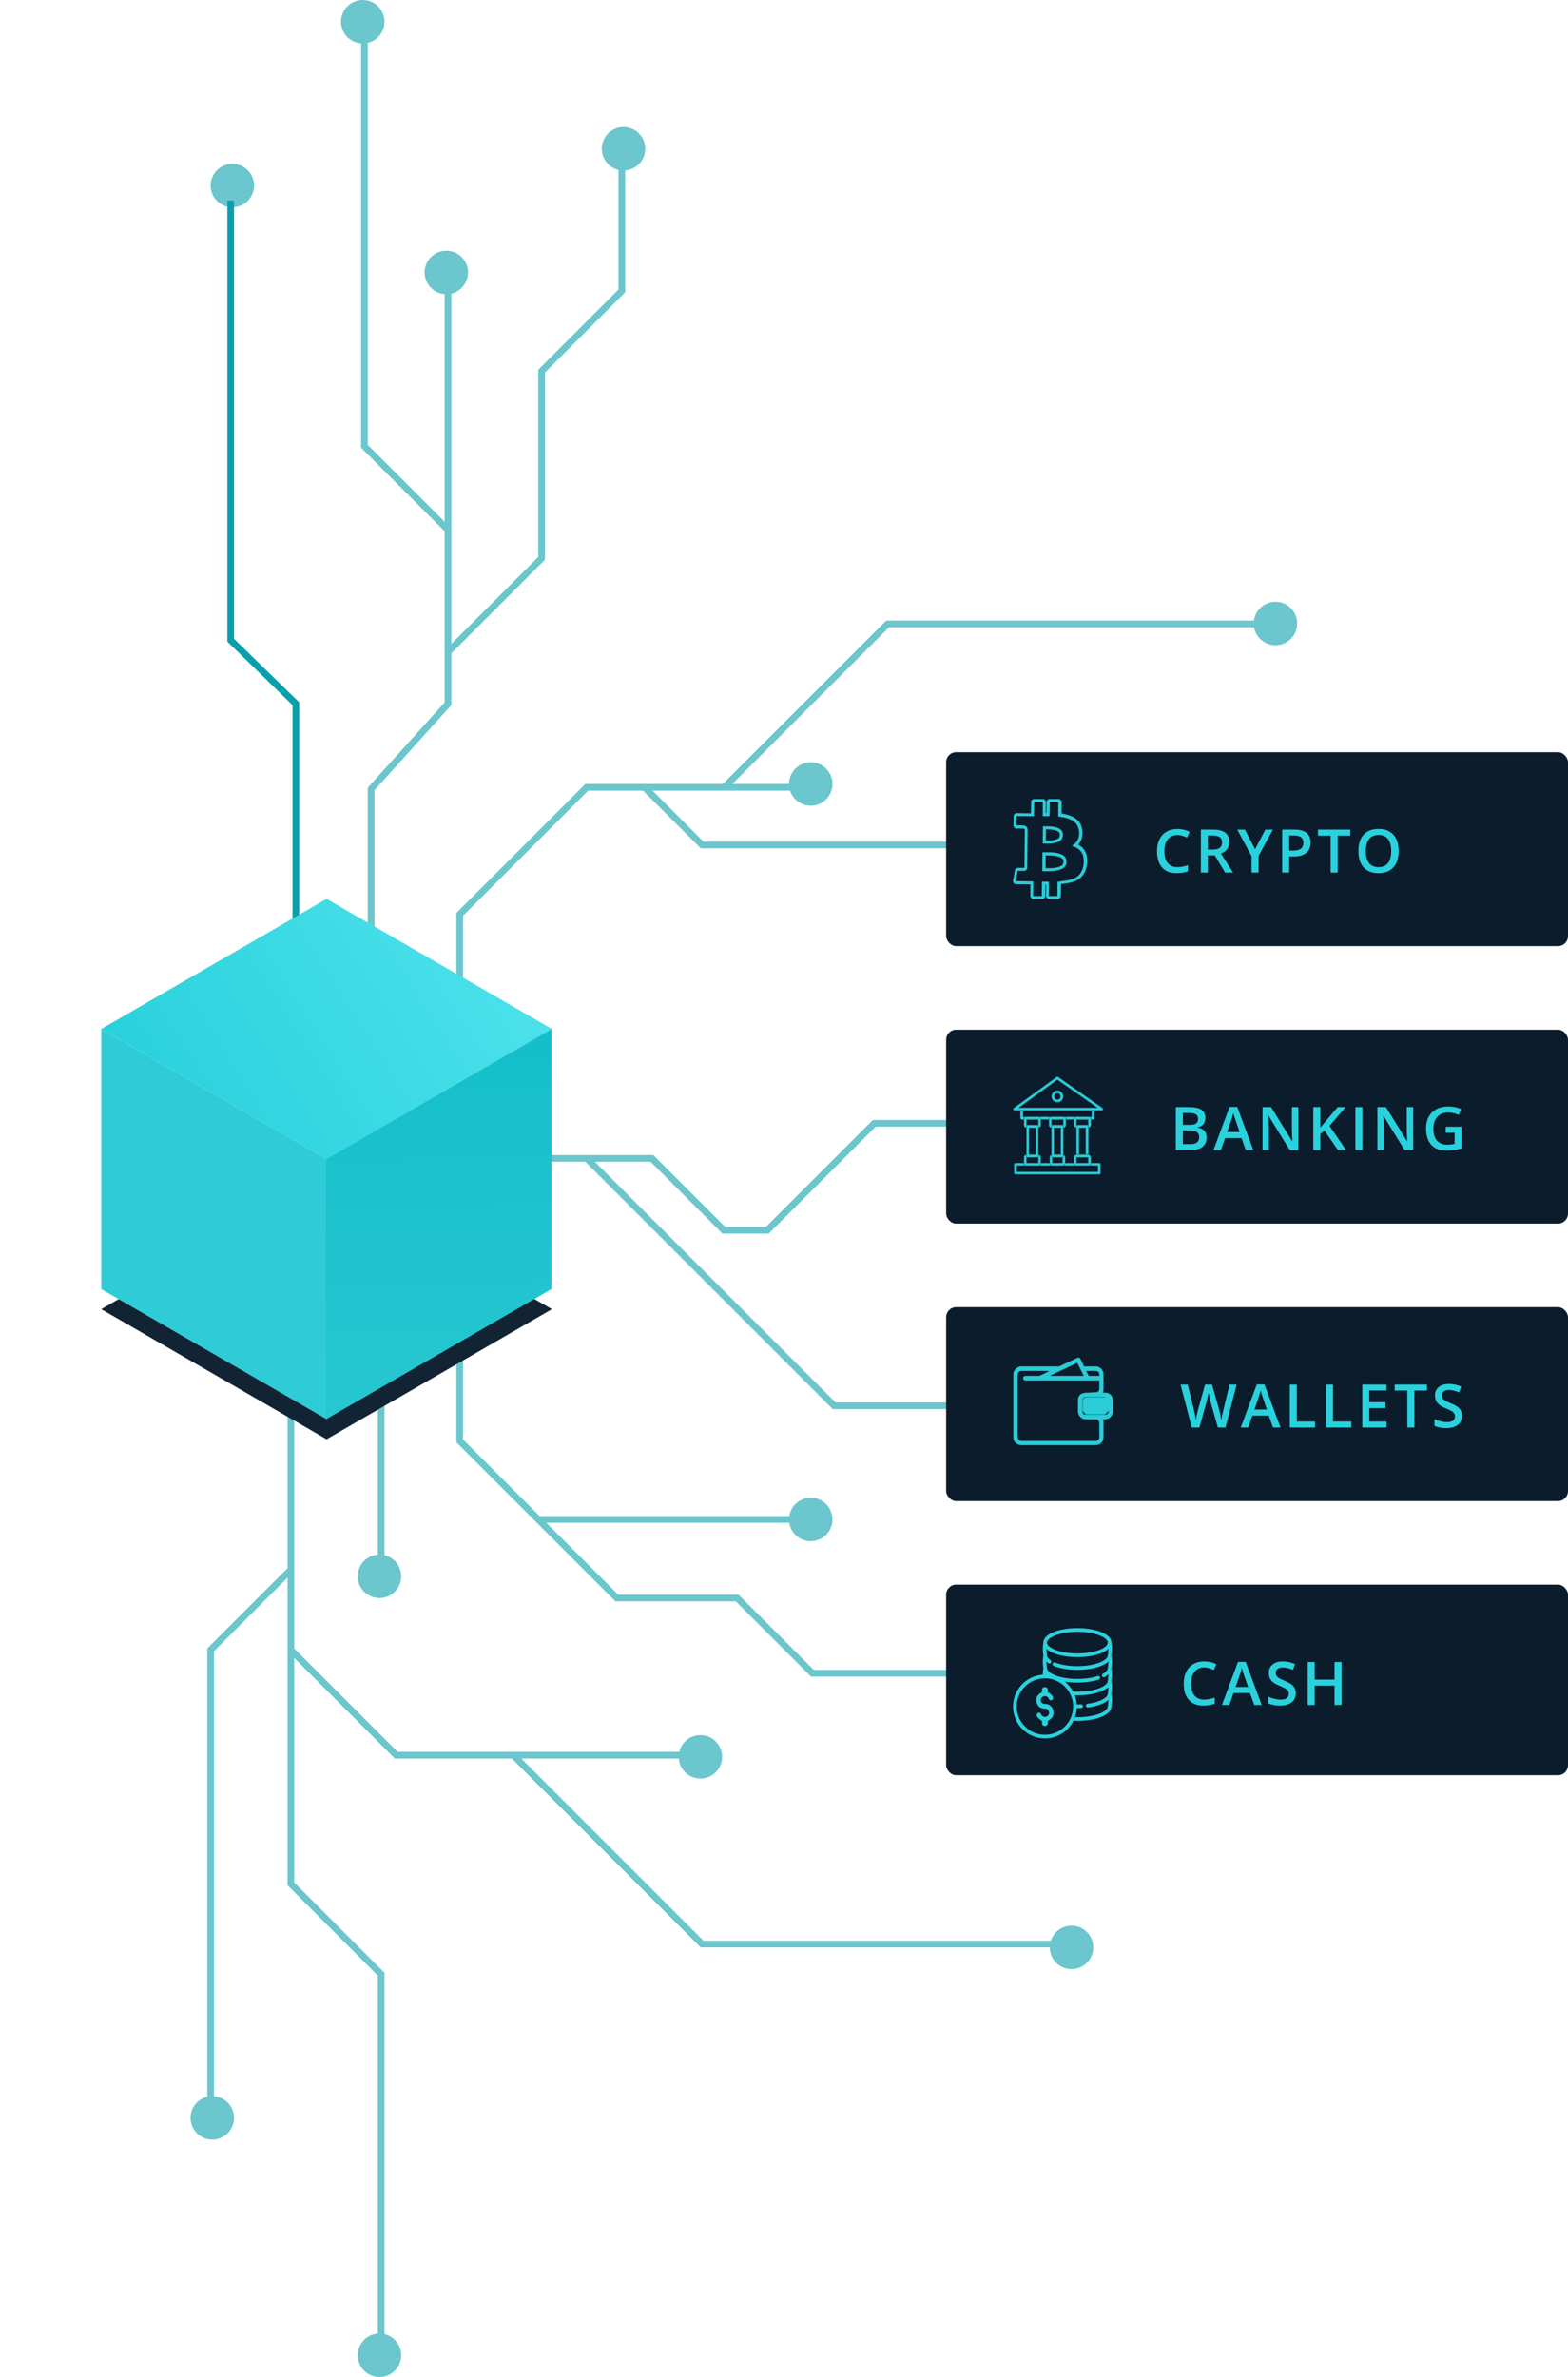 <svg width="469" height="711" viewBox="0 0 469 711" fill="none" xmlns="http://www.w3.org/2000/svg">
<path d="M88.5 284V210.5L69 191.5V60" stroke="#08A0AB" stroke-width="2"/>
<g opacity="0.6">
<path d="M114 405V469.5M87 405V469.5M87 493.5L118.5 525H153.5M87 493.5V469.5M87 493.5V563.5L114 590.5V699.5M134 84V158.5M134 195V210.5L111 236V278.5M134 195L162 167V111L186 87V45.5M134 195V158.5M134 158.5L109 133.5C109 133.5 109 40.476 109 6.5M156 346.5H175.5M175.5 346.5H195L216.5 368H229.5L261.5 336H361M175.5 346.5L249.5 420.5H372.5M137.5 388V431L161 454.5M292.5 500.5H243L220.5 478H184.5L161 454.5M161 454.5H243M192.75 235.5H175.5L137.5 273.5V307M192.75 235.5L210 252.75H289M192.75 235.5H216.625M240.5 235.5H216.625M216.625 235.5L265.5 186.625H382M210 525H153.5M87 469.5L63 493.5V632.5M153.5 525L210 581.5H322" stroke="#08A0AB" stroke-width="2"/>
<circle cx="381.5" cy="186.5" r="5.5" transform="rotate(-180 381.5 186.5)" fill="#08A0AB" stroke="#08A0AB" stroke-width="2"/>
<circle cx="242.5" cy="234.5" r="5.5" transform="rotate(-180 242.5 234.5)" fill="#08A0AB" stroke="#08A0AB" stroke-width="2"/>
<circle cx="186.5" cy="44.5" r="5.5" transform="rotate(-180 186.5 44.5)" fill="#08A0AB" stroke="#08A0AB" stroke-width="2"/>
<circle cx="133.5" cy="81.5" r="5.5" transform="rotate(-180 133.5 81.5)" fill="#08A0AB" stroke="#08A0AB" stroke-width="2"/>
<circle cx="108.5" cy="6.5" r="5.5" transform="rotate(-180 108.5 6.5)" fill="#08A0AB" stroke="#08A0AB" stroke-width="2"/>
<circle cx="69.5" cy="55.5" r="5.5" transform="rotate(-180 69.5 55.5)" fill="#08A0AB" stroke="#08A0AB" stroke-width="2"/>
<circle cx="63.5" cy="633.5" r="5.5" transform="rotate(-180 63.5 633.5)" fill="#08A0AB" stroke="#08A0AB" stroke-width="2"/>
<circle cx="113.5" cy="471.5" r="5.5" transform="rotate(-180 113.5 471.5)" fill="#08A0AB" stroke="#08A0AB" stroke-width="2"/>
<circle cx="113.5" cy="704.5" r="5.5" transform="rotate(-180 113.5 704.5)" fill="#08A0AB" stroke="#08A0AB" stroke-width="2"/>
<circle cx="209.5" cy="525.5" r="5.5" transform="rotate(-180 209.5 525.5)" fill="#08A0AB" stroke="#08A0AB" stroke-width="2"/>
<circle cx="320.5" cy="582.5" r="5.5" transform="rotate(-180 320.5 582.5)" fill="#08A0AB" stroke="#08A0AB" stroke-width="2"/>
<circle cx="242.5" cy="454.5" r="5.5" transform="rotate(-180 242.5 454.5)" fill="#08A0AB" stroke="#08A0AB" stroke-width="2"/>
</g>
<g filter="url(#filter0_d)">
<rect width="77.825" height="77.825" transform="matrix(0.866 0.5 -0.866 0.5 97.688 346.688)" fill="#122333"/>
</g>
<rect width="77.825" height="77.825" transform="matrix(0.866 0.5 -2.20305e-08 1 30.289 307.776)" fill="#2FCCD7"/>
<rect width="77.825" height="77.825" transform="matrix(0.866 -0.5 2.20305e-08 1 97.561 346.688)" fill="url(#paint0_linear)"/>
<rect width="77.825" height="77.825" transform="matrix(0.866 0.5 -0.866 0.5 97.688 268.863)" fill="url(#paint1_linear)"/>
<rect x="283" y="391" width="186" height="58" rx="3" fill="#0B1C2C"/>
<path d="M330.503 417.913H330.515H330.503ZM330.503 417.913H330.492M330.503 417.913H330.492M330.492 417.913H330.48M330.492 417.913H330.48M330.48 417.913H330.469M330.48 417.913H330.469M330.469 417.913H330.458M330.469 417.913H330.458M330.458 417.913H330.446M330.458 417.913H330.446M330.446 417.913H330.435M330.446 417.913H330.435M330.435 417.913H330.423M330.435 417.913H330.423M330.423 417.913H330.412M330.423 417.913H330.412M330.412 417.913H330.4M330.412 417.913H330.4M330.4 417.913H330.389M330.4 417.913H330.389M330.389 417.913H330.378M330.389 417.913H330.378M330.378 417.913H330.366M330.378 417.913H330.366M330.366 417.913H330.355M330.366 417.913H330.355M330.355 417.913H330.343M330.355 417.913H330.343M330.343 417.913H330.332M330.343 417.913H330.332M330.332 417.913H330.321M330.332 417.913H330.321M330.321 417.913H330.309M330.321 417.913H330.309M330.309 417.913H330.298M330.309 417.913H330.298M330.298 417.913H330.286M330.298 417.913H330.286M330.286 417.913H330.275M330.286 417.913H330.275M330.275 417.913H330.264M330.275 417.913H330.264M330.264 417.913H330.252M330.264 417.913H330.252M330.252 417.913H330.241M330.252 417.913H330.241M330.241 417.913H330.229M330.241 417.913H330.229M330.229 417.913H330.218M330.229 417.913H330.218M330.218 417.913H330.207M330.218 417.913H330.207M330.207 417.913H330.195M330.207 417.913H330.195M330.195 417.913H330.184M330.195 417.913H330.184M330.184 417.913H330.172M330.184 417.913H330.172M330.172 417.913H330.161M330.172 417.913H330.161M330.161 417.913H330.15M330.161 417.913H330.15M330.15 417.913H330.138M330.15 417.913H330.138M330.138 417.913H330.127M330.138 417.913H330.127M330.127 417.913H330.116M330.127 417.913H330.116M330.116 417.913H330.104M330.116 417.913H330.104M330.104 417.913H330.093M330.104 417.913H330.093M330.093 417.913H330.081M330.093 417.913H330.081M330.081 417.913H330.07M330.081 417.913H330.07M330.07 417.913H330.059M330.07 417.913H330.059M330.059 417.913H330.047M330.059 417.913H330.047M330.047 417.913H330.036M330.047 417.913H330.036M330.036 417.913H330.025M330.036 417.913H330.025M330.025 417.913H330.013M330.025 417.913H330.013M330.013 417.913H330.002M330.013 417.913H330.002M330.002 417.913H329.991M330.002 417.913H329.991M329.991 417.913H329.979M329.991 417.913H329.979M329.979 417.913H329.968M329.979 417.913H329.968M329.968 417.913H329.956M329.968 417.913H329.956M329.956 417.913H329.945M329.956 417.913H329.945M329.945 417.913H329.934M329.945 417.913H329.934M329.934 417.913H329.922M329.934 417.913H329.922M329.922 417.913H329.911M329.922 417.913H329.911M329.911 417.913H329.9M329.911 417.913H329.9M329.9 417.913H329.888M329.9 417.913H329.888M329.888 417.913H329.877M329.888 417.913H329.877M329.877 417.913H329.866M329.877 417.913H329.866M329.866 417.913H329.854M329.866 417.913H329.854M329.854 417.913H329.843M329.854 417.913H329.843M329.843 417.913H329.832M329.843 417.913H329.832M329.832 417.913H329.82M329.832 417.913H329.82M329.82 417.913H329.809M329.82 417.913H329.809M329.809 417.913H329.798M329.809 417.913H329.798M329.798 417.913H329.786M329.798 417.913H329.786M329.786 417.913H329.775M329.786 417.913H329.775M329.775 417.913H329.764M329.775 417.913H329.764M329.764 417.913H329.752M329.764 417.913H329.752M329.752 417.913H329.741M329.752 417.913H329.741M329.741 417.913H329.73M329.741 417.913H329.73M329.73 417.913H329.718M329.73 417.913H329.718M329.718 417.913H329.707M329.718 417.913H329.707M329.707 417.913H329.696M329.707 417.913H329.696M329.696 417.913H329.684M329.696 417.913H329.684M329.684 417.913H329.673M329.684 417.913H329.673M329.673 417.913H329.662M329.673 417.913H329.662M329.662 417.913H329.651M329.662 417.913H329.651M329.651 417.913H329.639M329.651 417.913H329.639M329.639 417.913H329.628M329.639 417.913H329.628M329.628 417.913H329.617M329.628 417.913H329.617M329.617 417.913H329.605M329.617 417.913H329.605M329.605 417.913H329.594M329.605 417.913H329.594M329.594 417.913H329.583M329.594 417.913H329.583M329.583 417.913H329.571M329.583 417.913H329.571M329.571 417.913H329.56M329.571 417.913H329.56M329.56 417.913H329.549M329.56 417.913H329.549M329.549 417.913H329.538M329.549 417.913H329.538M329.538 417.913H329.526M329.538 417.913H329.526M329.526 417.913H329.515M329.526 417.913H329.515M329.515 417.913H329.504M329.515 417.913H329.504M329.504 417.913H329.492M329.504 417.913H329.492M329.492 417.913H329.481M329.492 417.913H329.481M329.481 417.913H329.47M329.481 417.913H329.47M329.47 417.913H329.458M329.47 417.913H329.458M329.458 417.913H329.447M329.458 417.913H329.447M329.447 417.913H329.436M329.447 417.913H329.436M329.436 417.913H329.425M329.436 417.913H329.425M329.425 417.913H329.413M329.425 417.913H329.413M329.413 417.913H329.402M329.413 417.913H329.402M329.402 417.913H329.391M329.402 417.913H329.391M329.391 417.913H329.379M329.391 417.913H329.379M329.379 417.913H329.368M329.379 417.913H329.368M329.368 417.913H329.357M329.368 417.913H329.357M329.357 417.913H329.346M329.357 417.913H329.346M329.346 417.913H329.334M329.346 417.913H329.334M329.334 417.913H329.323M329.334 417.913H329.323M329.323 417.913H329.312M329.323 417.913H329.312M329.312 417.913H329.301M329.312 417.913H329.301M329.301 417.913H329.289M329.301 417.913H329.289M329.289 417.913H329.278M329.289 417.913H329.278M329.278 417.913H329.267M329.278 417.913H329.267M329.267 417.913H329.256M329.267 417.913H329.256M329.256 417.913H329.244M329.256 417.913H329.244M329.244 417.913H329.233M329.244 417.913H329.233M329.233 417.913H329.222M329.233 417.913H329.222M329.222 417.913H329.21M329.222 417.913H329.21M329.21 417.913H329.199M329.21 417.913H329.199M329.199 417.913H329.188M329.199 417.913H329.188M329.188 417.913H329.177M329.188 417.913H329.177M329.177 417.913H329.165M329.177 417.913H329.165M329.165 417.913H329.154M329.165 417.913H329.154M329.154 417.913H329.143M329.154 417.913H329.143M329.143 417.913H329.132M329.143 417.913H329.132M329.132 417.913H329.12M329.132 417.913H329.12M329.12 417.913H329.109M329.12 417.913H329.109M329.109 417.913H329.098M329.109 417.913H329.098M329.098 417.913H329.087M329.098 417.913H329.087M329.087 417.913H329.075M329.087 417.913H329.075M329.075 417.913H329.064M329.075 417.913H329.064M329.064 417.913H329.053M329.064 417.913H329.053M329.053 417.913H329.042M329.053 417.913H329.042M329.042 417.913H329.03M329.042 417.913H329.03M329.03 417.913H329.019M329.03 417.913H329.019M329.019 417.913H329.008M329.019 417.913H329.008M329.008 417.913H328.997M329.008 417.913H328.997M328.997 417.913H328.985M328.997 417.913H328.985M328.985 417.913H328.974M328.985 417.913H328.974M328.974 417.913H328.963M328.974 417.913H328.963M328.963 417.913H328.952M328.963 417.913H328.952M328.952 417.913H328.941M328.952 417.913H328.941M328.941 417.913H328.929M328.941 417.913H328.929M328.929 417.913H328.918M328.929 417.913H328.918M328.918 417.913H328.907M328.918 417.913H328.907M328.907 417.913H328.896M328.907 417.913H328.896M328.896 417.913H328.884M328.896 417.913H328.884M328.884 417.913H328.873M328.884 417.913H328.873M328.873 417.913H328.862M328.873 417.913H328.862M328.862 417.913H328.851M328.862 417.913H328.851M328.851 417.913H328.839M328.851 417.913H328.839M328.839 417.913H328.828M328.839 417.913H328.828M328.828 417.913H328.817M328.828 417.913H328.817M328.817 417.913H328.806M328.817 417.913H328.806M328.806 417.913H328.795M328.806 417.913H328.795M328.795 417.913H328.783M328.795 417.913H328.783M328.783 417.913H328.772M328.783 417.913H328.772M328.772 417.913H328.761M328.772 417.913H328.761M328.761 417.913H328.75M328.761 417.913H328.75M328.75 417.913H328.738M328.75 417.913H328.738M328.738 417.913H328.727M328.738 417.913H328.727M328.727 417.913H328.716M328.727 417.913H328.716M328.716 417.913H328.705M328.716 417.913H328.705M328.705 417.913H328.694M328.705 417.913H328.694M328.694 417.913H328.682M328.694 417.913H328.682M328.682 417.913H328.671M328.682 417.913H328.671M328.671 417.913H328.66M328.671 417.913H328.66M328.66 417.913H328.649M328.66 417.913H328.649M328.649 417.913H328.637M328.649 417.913H328.637M328.637 417.913H328.626M328.637 417.913H328.626M328.626 417.913H328.615M328.626 417.913H328.615M328.615 417.913H328.604M328.615 417.913H328.604M328.604 417.913H328.593M328.604 417.913H328.593M328.593 417.913H328.581M328.593 417.913H328.581M328.581 417.913H328.57M328.581 417.913H328.57M328.57 417.913H328.559M328.57 417.913H328.559M328.559 417.913H328.548M328.559 417.913H328.548M328.548 417.913H328.537M328.548 417.913H328.537M328.537 417.913H328.525M328.537 417.913H328.525M328.525 417.913H328.514M328.525 417.913H328.514M328.514 417.913H328.503M328.514 417.913H328.503M328.503 417.913H328.492M328.503 417.913H328.492M328.492 417.913H328.481M328.492 417.913H328.481M328.481 417.913H328.469M328.481 417.913H328.469M328.469 417.913H328.458M328.469 417.913H328.458M328.458 417.913H328.447M328.458 417.913H328.447M328.447 417.913H328.436M328.447 417.913H328.436M328.436 417.913H328.425M328.436 417.913H328.425M328.425 417.913H328.413M328.425 417.913H328.413M328.413 417.913H328.402M328.413 417.913H328.402M328.402 417.913H328.391M328.402 417.913H328.391M328.391 417.913H328.38M328.391 417.913H328.38M328.38 417.913H328.369M328.38 417.913H328.369M328.369 417.913H328.357M328.369 417.913H328.357M328.357 417.913H328.346M328.357 417.913H328.346M328.346 417.913H328.335M328.346 417.913H328.335M328.335 417.913H328.324M328.335 417.913H328.324M328.324 417.913H328.313M328.324 417.913H328.313M328.313 417.913H328.301M328.313 417.913H328.301M328.301 417.913H328.29M328.301 417.913H328.29M328.29 417.913H328.279M328.29 417.913H328.279M328.279 417.913H328.268M328.279 417.913H328.268M328.268 417.913H328.257M328.268 417.913H328.257M328.257 417.913H328.245M328.257 417.913H328.245M328.245 417.913H328.234M328.245 417.913H328.234M328.234 417.913H328.223M328.234 417.913H328.223M328.223 417.913H328.212M328.223 417.913H328.212M328.212 417.913H328.201M328.212 417.913H328.201M328.201 417.913H328.189M328.201 417.913H328.189M328.189 417.913H328.178M328.189 417.913H328.178M328.178 417.913H328.167M328.178 417.913H328.167M328.167 417.913H328.156M328.167 417.913H328.156M328.156 417.913H328.145M328.156 417.913H328.145M328.145 417.913H328.133M328.145 417.913H328.133M328.133 417.913H328.122M328.133 417.913H328.122M328.122 417.913H328.111M328.122 417.913H328.111M328.111 417.913H328.1M328.111 417.913H328.1M328.1 417.913H328.089M328.1 417.913H328.089M328.089 417.913H328.078M328.089 417.913H328.078M328.078 417.913H328.066M328.078 417.913H328.066M328.066 417.913H328.055M328.066 417.913H328.055M328.055 417.913H328.044M328.055 417.913H328.044M328.044 417.913H328.033M328.044 417.913H328.033M328.033 417.913H328.022M328.033 417.913H328.022M328.022 417.913H328.01M328.022 417.913H328.01M328.01 417.913H327.999M328.01 417.913H327.999M327.999 417.913H327.988M327.999 417.913H327.988M327.988 417.913H327.977M327.988 417.913H327.977M327.977 417.913H327.966M327.977 417.913H327.966M327.966 417.913H327.954M327.966 417.913H327.954M327.954 417.913H327.943M327.954 417.913H327.943M327.943 417.913H327.932M327.943 417.913H327.932M327.932 417.913H327.921M327.932 417.913H327.921M327.921 417.913H327.91M327.921 417.913H327.91M327.91 417.913H327.899M327.91 417.913H327.899M327.899 417.913H327.887M327.899 417.913H327.887M327.887 417.913H327.876M327.887 417.913H327.876M327.876 417.913H327.865M327.876 417.913H327.865M327.865 417.913H327.854M327.865 417.913H327.854M327.854 417.913H327.843M327.854 417.913H327.843M327.843 417.913H327.831M327.843 417.913H327.831M327.831 417.913H327.82M327.831 417.913H327.82M327.82 417.913H327.809M327.82 417.913H327.809M327.809 417.913H327.798M327.809 417.913H327.798M327.798 417.913H327.787M327.798 417.913H327.787M327.787 417.913H327.776M327.787 417.913H327.776M327.776 417.913H327.764M327.776 417.913H327.764M327.764 417.913H327.753M327.764 417.913H327.753M327.753 417.913H327.742M327.753 417.913H327.742M327.742 417.913H327.731M327.742 417.913H327.731M327.731 417.913H327.72M327.731 417.913H327.72M327.72 417.913H327.708M327.72 417.913H327.708M327.708 417.913H327.697M327.708 417.913H327.697M327.697 417.913H327.686M327.697 417.913H327.686M327.686 417.913H327.675M327.686 417.913H327.675M327.675 417.913H327.664M327.675 417.913H327.664M327.664 417.913H327.653M327.664 417.913H327.653M327.653 417.913H327.641M327.653 417.913H327.641M327.641 417.913H327.63M327.641 417.913H327.63M327.63 417.913H327.619M327.63 417.913H327.619M327.619 417.913H327.608M327.619 417.913H327.608M327.608 417.913H327.597M327.608 417.913H327.597M327.597 417.913H327.585M327.597 417.913H327.585M327.585 417.913H327.574M327.585 417.913H327.574M327.574 417.913H327.563M327.574 417.913H327.563M327.563 417.913H327.552M327.563 417.913H327.552M327.552 417.913H327.541M327.552 417.913H327.541M327.541 417.913H327.53M327.541 417.913H327.53M327.53 417.913H327.518M327.53 417.913H327.518M327.518 417.913H327.507M327.518 417.913H327.507M327.507 417.913H327.496M327.507 417.913H327.496M327.496 417.913H327.485M327.496 417.913H327.485M327.485 417.913H327.474M327.485 417.913H327.474M327.474 417.913H327.462M327.474 417.913H327.462M327.462 417.913H327.451M327.462 417.913H327.451M327.451 417.913H327.44M327.451 417.913H327.44M327.44 417.913H327.429M327.44 417.913H327.429M327.429 417.913H327.418M327.429 417.913H327.418M327.418 417.913H327.407M327.418 417.913H327.407M327.407 417.913H327.395M327.407 417.913H327.395M327.395 417.913H327.384M327.395 417.913H327.384M327.384 417.913H327.373M327.384 417.913H327.373M327.373 417.913H327.362M327.373 417.913H327.362M327.362 417.913H327.351M327.362 417.913H327.351M327.351 417.913H327.339M327.351 417.913H327.339M327.339 417.913H327.328M327.339 417.913H327.328M327.328 417.913H327.317M327.328 417.913H327.317M327.317 417.913H327.306M327.317 417.913H327.306M327.306 417.913H327.295M327.306 417.913H327.295M327.295 417.913H327.284M327.295 417.913H327.284M327.284 417.913H327.272M327.284 417.913H327.272M327.272 417.913H327.261M327.272 417.913H327.261M327.261 417.913H327.25M327.261 417.913H327.25M327.25 417.913H327.239M327.25 417.913H327.239M327.239 417.913H327.228M327.239 417.913H327.228M327.228 417.913H327.216M327.228 417.913H327.216M327.216 417.913H327.205M327.216 417.913H327.205M327.205 417.913H327.194M327.205 417.913H327.194M327.194 417.913H327.183M327.194 417.913H327.183M327.183 417.913H327.172M327.183 417.913H327.172M327.172 417.913H327.16M327.172 417.913H327.16M327.16 417.913H327.149M327.16 417.913H327.149M327.149 417.913H327.138M327.149 417.913H327.138M327.138 417.913H327.127M327.138 417.913H327.127M327.127 417.913H327.116M327.127 417.913H327.116M327.116 417.913H327.105M327.116 417.913H327.105M327.105 417.913H327.093M327.105 417.913H327.093M327.093 417.913H327.082M327.093 417.913H327.082M327.082 417.913H327.071M327.082 417.913H327.071M327.071 417.913H327.06M327.071 417.913H327.06M327.06 417.913H327.049M327.06 417.913H327.049M327.049 417.913H327.037M327.049 417.913H327.037M327.037 417.913H327.026M327.037 417.913H327.026M327.026 417.913H327.015M327.026 417.913H327.015M327.015 417.913H327.004M327.015 417.913H327.004M327.004 417.913H326.993M327.004 417.913H326.993M326.993 417.913H326.981M326.993 417.913H326.981M326.981 417.913H326.97M326.981 417.913H326.97M326.97 417.913H326.959M326.97 417.913H326.959M326.959 417.913H326.948M326.959 417.913H326.948M326.948 417.913H326.937M326.948 417.913H326.937M326.937 417.913H326.925M326.937 417.913H326.925M326.925 417.913H326.914M326.925 417.913H326.914M326.914 417.913H326.903M326.914 417.913H326.903M326.903 417.913H326.892M326.903 417.913H326.892M326.892 417.913H326.881M326.892 417.913H326.881M326.881 417.913H326.869M326.881 417.913H326.869M326.869 417.913H326.858M326.869 417.913H326.858M326.858 417.913H326.847M326.858 417.913H326.847M326.847 417.913H326.836M326.847 417.913H326.836M326.836 417.913H326.825M326.836 417.913H326.825M326.825 417.913H326.813M326.825 417.913H326.813M326.813 417.913H326.802M326.813 417.913H326.802M326.802 417.913H326.791M326.802 417.913H326.791M326.791 417.913H326.78M326.791 417.913H326.78M326.78 417.913H326.769M326.78 417.913H326.769M326.769 417.913H326.757M326.769 417.913H326.757M326.757 417.913H326.746M326.757 417.913H326.746M326.746 417.913H326.735M326.746 417.913H326.735M326.735 417.913H326.724M326.735 417.913H326.724M326.724 417.913H326.713M326.724 417.913H326.713M326.713 417.913H326.701M326.713 417.913H326.701M326.701 417.913H326.69M326.701 417.913H326.69M326.69 417.913H326.679M326.69 417.913H326.679M326.679 417.913H326.668M326.679 417.913H326.668M326.668 417.913H326.657M326.668 417.913H326.657M326.657 417.913H326.645M326.657 417.913H326.645M326.645 417.913H326.634M326.645 417.913H326.634M326.634 417.913H326.623M326.634 417.913H326.623M326.623 417.913H326.612M326.623 417.913H326.612M326.612 417.913H326.6M326.612 417.913H326.6M326.6 417.913H326.589M326.6 417.913H326.589M326.589 417.913H326.578M326.589 417.913H326.578M326.578 417.913H326.567M326.578 417.913H326.567M326.567 417.913H326.556M326.567 417.913H326.556M326.556 417.913H326.544M326.556 417.913H326.544M326.544 417.913H326.533M326.544 417.913H326.533M326.533 417.913H326.522M326.533 417.913H326.522M326.522 417.913H326.511M326.522 417.913H326.511M326.511 417.913H326.499M326.511 417.913H326.499M326.499 417.913H326.488M326.499 417.913H326.488M326.488 417.913H326.477M326.488 417.913H326.477M326.477 417.913H326.466M326.477 417.913H326.466M326.466 417.913H326.455M326.466 417.913H326.455M326.455 417.913H326.443M326.455 417.913H326.443M326.443 417.913H326.432M326.443 417.913H326.432M326.432 417.913H326.421M326.432 417.913H326.421M326.421 417.913H326.41M326.421 417.913H326.41M326.41 417.913H326.398M326.41 417.913H326.398M326.398 417.913H326.387M326.398 417.913H326.387M326.387 417.913H326.376M326.387 417.913H326.376M326.376 417.913H326.365M326.376 417.913H326.365M326.365 417.913H326.354M326.365 417.913H326.354M326.354 417.913H326.342M326.354 417.913H326.342M326.342 417.913H326.331M326.342 417.913H326.331M326.331 417.913H326.32M326.331 417.913H326.32M326.32 417.913H326.309M326.32 417.913H326.309M326.309 417.913H326.297M326.309 417.913H326.297M326.297 417.913H326.286M326.297 417.913H326.286M326.286 417.913H326.275M326.286 417.913H326.275M326.275 417.913H326.264M326.275 417.913H326.264M326.264 417.913H326.252M326.264 417.913H326.252M326.252 417.913H326.241M326.252 417.913H326.241M326.241 417.913H326.23M326.241 417.913H326.23M326.23 417.913H326.219M326.23 417.913H326.219M326.219 417.913H326.207M326.219 417.913H326.207M326.207 417.913H326.196M326.207 417.913H326.196M326.196 417.913H326.185M326.196 417.913H326.185M326.185 417.913H326.174M326.185 417.913H326.174M326.174 417.913H326.162M326.174 417.913H326.162M326.162 417.913H326.151M326.162 417.913H326.151M326.151 417.913H326.14M326.151 417.913H326.14M326.14 417.913H326.129M326.14 417.913H326.129M326.129 417.913H326.117M326.129 417.913H326.117M326.117 417.913H326.106M326.117 417.913H326.106M326.106 417.913H326.095M326.106 417.913H326.095M326.095 417.913H326.084M326.095 417.913H326.084M326.084 417.913H326.072M326.084 417.913H326.072M326.072 417.913H326.061M326.072 417.913H326.061M326.061 417.913H326.05M326.061 417.913H326.05M326.05 417.913H326.039M326.05 417.913H326.039M326.039 417.913H326.027M326.039 417.913H326.027M326.027 417.913H326.016M326.027 417.913H326.016M326.016 417.913H326.005M326.016 417.913H326.005M326.005 417.913H325.994M326.005 417.913H325.994M325.994 417.913H325.982M325.994 417.913H325.982M325.982 417.913H325.971M325.982 417.913H325.971M325.971 417.913H325.96M325.971 417.913H325.96M325.96 417.913H325.949M325.96 417.913H325.949M325.949 417.913H325.937M325.949 417.913H325.937M325.937 417.913H325.926M325.937 417.913H325.926M325.926 417.913H325.915M325.926 417.913H325.915M325.915 417.913H325.903M325.915 417.913H325.903M325.903 417.913H325.892M325.903 417.913H325.892M325.892 417.913H325.881M325.892 417.913H325.881M325.881 417.913H325.87M325.881 417.913H325.87M325.87 417.913H325.858M325.87 417.913H325.858M325.858 417.913H325.847M325.858 417.913H325.847M325.847 417.913H325.836M325.847 417.913H325.836M325.836 417.913H325.824M325.836 417.913H325.824M325.824 417.913H325.813M325.824 417.913H325.813M325.813 417.913H325.802M325.813 417.913H325.802M325.802 417.913H325.791M325.802 417.913H325.791M325.791 417.913H325.779M325.791 417.913H325.779M325.779 417.913H325.768M325.779 417.913H325.768M325.768 417.913H325.757M325.768 417.913H325.757M325.757 417.913H325.745M325.757 417.913H325.745M325.745 417.913H325.734M325.745 417.913H325.734M325.734 417.913H325.723M325.734 417.913H325.723M325.723 417.913H325.712M325.723 417.913H325.712M325.712 417.913H325.7M325.712 417.913H325.7M325.7 417.913H325.689M325.7 417.913H325.689M325.689 417.913H325.678M325.689 417.913H325.678M325.678 417.913H325.666M325.678 417.913H325.666M325.666 417.913H325.655M325.666 417.913H325.655M325.655 417.913H325.644M325.655 417.913H325.644M325.644 417.913H325.632M325.644 417.913H325.632M325.632 417.913H325.621M325.632 417.913H325.621M325.621 417.913H325.61M325.621 417.913H325.61M325.61 417.913H325.599M325.61 417.913H325.599M325.599 417.913H325.587M325.599 417.913H325.587M325.587 417.913H325.576M325.587 417.913H325.576M325.576 417.913H325.565M325.576 417.913H325.565M325.565 417.913H325.553M325.565 417.913H325.553M325.553 417.913H325.542M325.553 417.913H325.542M325.542 417.913H325.531M325.542 417.913H325.531M325.531 417.913H325.519M325.531 417.913H325.519M325.519 417.913H325.508M325.519 417.913H325.508M325.508 417.913H325.497M325.508 417.913H325.497M325.497 417.913H325.485M325.497 417.913H325.485M325.485 417.913H325.474M325.485 417.913H325.474M325.474 417.913H325.463M325.474 417.913H325.463M325.463 417.913H325.451M325.463 417.913H325.451M325.451 417.913H325.44M325.451 417.913H325.44M325.44 417.913H325.429M325.44 417.913H325.429M325.429 417.913H325.417M325.429 417.913H325.417M325.417 417.913H325.406M325.417 417.913H325.406M325.406 417.913H325.395M325.406 417.913H325.395M325.395 417.913H325.383M325.395 417.913H325.383M325.383 417.913H325.372M325.383 417.913H325.372M325.372 417.913H325.361M325.372 417.913H325.361M325.361 417.913H325.349M325.361 417.913H325.349M325.349 417.913H325.338M325.349 417.913H325.338M325.338 417.913H325.327M325.338 417.913H325.327M325.327 417.913H325.315M325.327 417.913H325.315M325.315 417.913H325.304M325.315 417.913H325.304M325.304 417.913H325.293M325.304 417.913H325.293M325.293 417.913H325.281M325.293 417.913H325.281M325.281 417.913H325.27M325.281 417.913H325.27M325.27 417.913H325.258M325.27 417.913H325.258M325.258 417.913H325.247M325.258 417.913H325.247M325.247 417.913H325.236M325.247 417.913H325.236M325.236 417.913H325.224M325.236 417.913H325.224M325.224 417.913H325.213M325.224 417.913H325.213M325.213 417.913H325.202M325.213 417.913H325.202M325.202 417.913H325.19M325.202 417.913H325.19M325.19 417.913H325.179M325.19 417.913H325.179M325.179 417.913H325.168M325.179 417.913H325.168M325.168 417.913H325.156M325.168 417.913H325.156M325.156 417.913H325.145M325.156 417.913H325.145M325.145 417.913H325.133M325.145 417.913H325.133M325.133 417.913H325.122M325.133 417.913H325.122M325.122 417.913H325.111M325.122 417.913H325.111M325.111 417.913H325.099M325.111 417.913H325.099M325.099 417.913H325.088M325.099 417.913H325.088M325.088 417.913H325.077M325.088 417.913H325.077M325.077 417.913H325.065M325.077 417.913H325.065M325.065 417.913H325.054M325.065 417.913H325.054M325.054 417.913H325.042M325.054 417.913H325.042M325.042 417.913H325.031M325.042 417.913H325.031M325.031 417.913H325.02M325.031 417.913H325.02M325.02 417.913H325.008M325.02 417.913H325.008M325.008 417.913H324.997M325.008 417.913H324.997M324.997 417.913H324.985M324.997 417.913H324.985M324.985 417.913H324.974M324.985 417.913H324.974M324.974 417.913H324.963M324.974 417.913H324.963M324.963 417.913H324.951M324.963 417.913H324.951M324.951 417.913H324.94M324.951 417.913H324.94M324.94 417.913H324.928M324.94 417.913H324.928M324.928 417.913H324.917M324.928 417.913H324.917M324.917 417.913H324.906M324.917 417.913H324.906M324.906 417.913H324.894M324.906 417.913H324.894M324.894 417.913H324.883M324.894 417.913H324.883M324.883 417.913H324.871M324.883 417.913H324.871M324.871 417.913H324.86M324.871 417.913H324.86M324.86 417.913H324.848M324.86 417.913H324.848M324.848 417.913H324.837M324.848 417.913H324.837M324.837 417.913H324.826M324.837 417.913H324.826M324.826 417.913H324.814M324.826 417.913H324.814M324.814 417.913H324.803M324.814 417.913H324.803M324.803 417.913H324.791M324.803 417.913H324.791M324.791 417.913H324.78M324.791 417.913H324.78M324.78 417.913H324.768M324.78 417.913H324.768M324.768 417.913H324.757M324.768 417.913H324.757M324.757 417.913H324.746M324.757 417.913H324.746M324.746 417.913C324.468 417.913 324.233 418.006 324.067 418.172M324.746 417.913L324.067 418.172M324.067 418.172C323.901 418.338 323.808 418.573 323.808 418.851M324.067 418.172L323.808 418.851M323.808 418.851V422.135M323.808 418.851V422.135M323.808 422.135C323.808 422.688 324.179 423.161 324.746 423.161M323.808 422.135L324.746 423.161M324.746 423.161H324.757M324.746 423.161H324.757M324.757 423.161H324.768M324.757 423.161H324.768M324.768 423.161H324.78M324.768 423.161H324.78M324.78 423.161H324.791M324.78 423.161H324.791M324.791 423.161H324.803M324.791 423.161H324.803M324.803 423.161H324.814M324.803 423.161H324.814M324.814 423.161H324.826M324.814 423.161H324.826M324.826 423.161H324.837M324.826 423.161H324.837M324.837 423.161H324.848M324.837 423.161H324.848M324.848 423.161H324.86M324.848 423.161H324.86M324.86 423.161H324.871M324.86 423.161H324.871M324.871 423.161H324.883M324.871 423.161H324.883M324.883 423.161H324.894M324.883 423.161H324.894M324.894 423.161H324.906M324.894 423.161H324.906M324.906 423.161H324.917M324.906 423.161H324.917M324.917 423.161H324.928M324.917 423.161H324.928M324.928 423.161H324.94M324.928 423.161H324.94M324.94 423.161H324.951M324.94 423.161H324.951M324.951 423.161H324.963M324.951 423.161H324.963M324.963 423.161H324.974M324.963 423.161H324.974M324.974 423.161H324.985M324.974 423.161H324.985M324.985 423.161H324.997M324.985 423.161H324.997M324.997 423.161H325.008M324.997 423.161H325.008M325.008 423.161H325.02M325.008 423.161H325.02M325.02 423.161H325.031M325.02 423.161H325.031M325.031 423.161H325.042M325.031 423.161H325.042M325.042 423.161H325.054M325.042 423.161H325.054M325.054 423.161H325.065M325.054 423.161H325.065M325.065 423.161H325.077M325.065 423.161H325.077M325.077 423.161H325.088M325.077 423.161H325.088M325.088 423.161H325.099M325.088 423.161H325.099M325.099 423.161H325.111M325.099 423.161H325.111M325.111 423.161H325.122M325.111 423.161H325.122M325.122 423.161H325.133M325.122 423.161H325.133M325.133 423.161H325.145M325.133 423.161H325.145M325.145 423.161H325.156M325.145 423.161H325.156M325.156 423.161H325.168M325.156 423.161H325.168M325.168 423.161H325.179M325.168 423.161H325.179M325.179 423.161H325.19M325.179 423.161H325.19M325.19 423.161H325.202M325.19 423.161H325.202M325.202 423.161H325.213M325.202 423.161H325.213M325.213 423.161H325.224M325.213 423.161H325.224M325.224 423.161H325.236M325.224 423.161H325.236M325.236 423.161H325.247M325.236 423.161H325.247M325.247 423.161H325.258M325.247 423.161H325.258M325.258 423.161H325.27M325.258 423.161H325.27M325.27 423.161H325.281M325.27 423.161H325.281M325.281 423.161H325.293M325.281 423.161H325.293M325.293 423.161H325.304M325.293 423.161H325.304M325.304 423.161H325.315M325.304 423.161H325.315M325.315 423.161H325.327M325.315 423.161H325.327M325.327 423.161H325.338M325.327 423.161H325.338M325.338 423.161H325.349M325.338 423.161H325.349M325.349 423.161H325.361M325.349 423.161H325.361M325.361 423.161H325.372M325.361 423.161H325.372M325.372 423.161H325.383M325.372 423.161H325.383M325.383 423.161H325.395M325.383 423.161H325.395M325.395 423.161H325.406M325.395 423.161H325.406M325.406 423.161H325.417M325.406 423.161H325.417M325.417 423.161H325.429M325.417 423.161H325.429M325.429 423.161H325.44M325.429 423.161H325.44M325.44 423.161H325.451M325.44 423.161H325.451M325.451 423.161H325.463M325.451 423.161H325.463M325.463 423.161H325.474M325.463 423.161H325.474M325.474 423.161H325.485M325.474 423.161H325.485M325.485 423.161H325.497M325.485 423.161H325.497M325.497 423.161H325.508M325.497 423.161H325.508M325.508 423.161H325.519M325.508 423.161H325.519M325.519 423.161H325.531M325.519 423.161H325.531M325.531 423.161H325.542M325.531 423.161H325.542M325.542 423.161H325.553M325.542 423.161H325.553M325.553 423.161H325.565M325.553 423.161H325.565M325.565 423.161H325.576M325.565 423.161H325.576M325.576 423.161H325.587M325.576 423.161H325.587M325.587 423.161H325.599M325.587 423.161H325.599M325.599 423.161H325.61M325.599 423.161H325.61M325.61 423.161H325.621M325.61 423.161H325.621M325.621 423.161H325.632M325.621 423.161H325.632M325.632 423.161H325.644M325.632 423.161H325.644M325.644 423.161H325.655M325.644 423.161H325.655M325.655 423.161H325.666M325.655 423.161H325.666M325.666 423.161H325.678M325.666 423.161H325.678M325.678 423.161H325.689M325.678 423.161H325.689M325.689 423.161H325.7M325.689 423.161H325.7M325.7 423.161H325.712M325.7 423.161H325.712M325.712 423.161H325.723M325.712 423.161H325.723M325.723 423.161H325.734M325.723 423.161H325.734M325.734 423.161H325.745M325.734 423.161H325.745M325.745 423.161H325.757M325.745 423.161H325.757M325.757 423.161H325.768M325.757 423.161H325.768M325.768 423.161H325.779M325.768 423.161H325.779M325.779 423.161H325.791M325.779 423.161H325.791M325.791 423.161H325.802M325.791 423.161H325.802M325.802 423.161H325.813M325.802 423.161H325.813M325.813 423.161H325.824M325.813 423.161H325.824M325.824 423.161H325.836M325.824 423.161H325.836M325.836 423.161H325.847M325.836 423.161H325.847M325.847 423.161H325.858M325.847 423.161H325.858M325.858 423.161H325.87M325.858 423.161H325.87M325.87 423.161H325.881M325.87 423.161H325.881M325.881 423.161H325.892M325.881 423.161H325.892M325.892 423.161H325.903M325.892 423.161H325.903M325.903 423.161H325.915M325.903 423.161H325.915M325.915 423.161H325.926M325.915 423.161H325.926M325.926 423.161H325.937M325.926 423.161H325.937M325.937 423.161H325.949M325.937 423.161H325.949M325.949 423.161H325.96M325.949 423.161H325.96M325.96 423.161H325.971M325.96 423.161H325.971M325.971 423.161H325.982M325.971 423.161H325.982M325.982 423.161H325.994M325.982 423.161H325.994M325.994 423.161H326.005M325.994 423.161H326.005M326.005 423.161H326.016M326.005 423.161H326.016M326.016 423.161H326.027M326.016 423.161H326.027M326.027 423.161H326.039M326.027 423.161H326.039M326.039 423.161H326.05M326.039 423.161H326.05M326.05 423.161H326.061M326.05 423.161H326.061M326.061 423.161H326.072M326.061 423.161H326.072M326.072 423.161H326.084M326.072 423.161H326.084M326.084 423.161H326.095M326.084 423.161H326.095M326.095 423.161H326.106M326.095 423.161H326.106M326.106 423.161H326.117M326.106 423.161H326.117M326.117 423.161H326.129M326.117 423.161H326.129M326.129 423.161H326.14M326.129 423.161H326.14M326.14 423.161H326.151M326.14 423.161H326.151M326.151 423.161H326.162M326.151 423.161H326.162M326.162 423.161H326.174M326.162 423.161H326.174M326.174 423.161H326.185M326.174 423.161H326.185M326.185 423.161H326.196M326.185 423.161H326.196M326.196 423.161H326.207M326.196 423.161H326.207M326.207 423.161H326.219M326.207 423.161H326.219M326.219 423.161H326.23M326.219 423.161H326.23M326.23 423.161H326.241M326.23 423.161H326.241M326.241 423.161H326.252M326.241 423.161H326.252M326.252 423.161H326.264M326.252 423.161H326.264M326.264 423.161H326.275M326.264 423.161H326.275M326.275 423.161H326.286M326.275 423.161H326.286M326.286 423.161H326.297M326.286 423.161H326.297M326.297 423.161H326.309M326.297 423.161H326.309M326.309 423.161H326.32M326.309 423.161H326.32M326.32 423.161H326.331M326.32 423.161H326.331M326.331 423.161H326.342M326.331 423.161H326.342M326.342 423.161H326.354M326.342 423.161H326.354M326.354 423.161H326.365M326.354 423.161H326.365M326.365 423.161H326.376M326.365 423.161H326.376M326.376 423.161H326.387M326.376 423.161H326.387M326.387 423.161H326.398M326.387 423.161H326.398M326.398 423.161H326.41M326.398 423.161H326.41M326.41 423.161H326.421M326.41 423.161H326.421M326.421 423.161H326.432M326.421 423.161H326.432M326.432 423.161H326.443M326.432 423.161H326.443M326.443 423.161H326.455M326.443 423.161H326.455M326.455 423.161H326.466M326.455 423.161H326.466M326.466 423.161H326.477M326.466 423.161H326.477M326.477 423.161H326.488M326.477 423.161H326.488M326.488 423.161H326.499M326.488 423.161H326.499M326.499 423.161H326.511M326.499 423.161H326.511M326.511 423.161H326.522M326.511 423.161H326.522M326.522 423.161H326.533M326.522 423.161H326.533M326.533 423.161H326.544M326.533 423.161H326.544M326.544 423.161H326.556M326.544 423.161H326.556M326.556 423.161H326.567M326.556 423.161H326.567M326.567 423.161H326.578M326.567 423.161H326.578M326.578 423.161H326.589M326.578 423.161H326.589M326.589 423.161H326.6M326.589 423.161H326.6M326.6 423.161H326.612M326.6 423.161H326.612M326.612 423.161H326.623M326.612 423.161H326.623M326.623 423.161H326.634M326.623 423.161H326.634M326.634 423.161H326.645M326.634 423.161H326.645M326.645 423.161H326.657M326.645 423.161H326.657M326.657 423.161H326.668M326.657 423.161H326.668M326.668 423.161H326.679M326.668 423.161H326.679M326.679 423.161H326.69M326.679 423.161H326.69M326.69 423.161H326.701M326.69 423.161H326.701M326.701 423.161H326.713M326.701 423.161H326.713M326.713 423.161H326.724M326.713 423.161H326.724M326.724 423.161H326.735M326.724 423.161H326.735M326.735 423.161H326.746M326.735 423.161H326.746M326.746 423.161H326.757M326.746 423.161H326.757M326.757 423.161H326.769M326.757 423.161H326.769M326.769 423.161H326.78M326.769 423.161H326.78M326.78 423.161H326.791M326.78 423.161H326.791M326.791 423.161H326.802M326.791 423.161H326.802M326.802 423.161H326.813M326.802 423.161H326.813M326.813 423.161H326.825M326.813 423.161H326.825M326.825 423.161H326.836M326.825 423.161H326.836M326.836 423.161H326.847M326.836 423.161H326.847M326.847 423.161H326.858M326.847 423.161H326.858M326.858 423.161H326.869M326.858 423.161H326.869M326.869 423.161H326.881M326.869 423.161H326.881M326.881 423.161H326.892M326.881 423.161H326.892M326.892 423.161H326.903M326.892 423.161H326.903M326.903 423.161H326.914M326.903 423.161H326.914M326.914 423.161H326.925M326.914 423.161H326.925M326.925 423.161H326.937M326.925 423.161H326.937M326.937 423.161H326.948M326.937 423.161H326.948M326.948 423.161H326.959M326.948 423.161H326.959M326.959 423.161H326.97M326.959 423.161H326.97M326.97 423.161H326.981M326.97 423.161H326.981M326.981 423.161H326.993M326.981 423.161H326.993M326.993 423.161H327.004M326.993 423.161H327.004M327.004 423.161H327.015M327.004 423.161H327.015M327.015 423.161H327.026M327.015 423.161H327.026M327.026 423.161H327.037M327.026 423.161H327.037M327.037 423.161H327.049M327.037 423.161H327.049M327.049 423.161H327.06M327.049 423.161H327.06M327.06 423.161H327.071M327.06 423.161H327.071M327.071 423.161H327.082M327.071 423.161H327.082M327.082 423.161H327.093M327.082 423.161H327.093M327.093 423.161H327.105M327.093 423.161H327.105M327.105 423.161H327.116M327.105 423.161H327.116M327.116 423.161H327.127M327.116 423.161H327.127M327.127 423.161H327.138M327.127 423.161H327.138M327.138 423.161H327.149M327.138 423.161H327.149M327.149 423.161H327.16M327.149 423.161H327.16M327.16 423.161H327.172M327.16 423.161H327.172M327.172 423.161H327.183M327.172 423.161H327.183M327.183 423.161H327.194M327.183 423.161H327.194M327.194 423.161H327.205M327.194 423.161H327.205M327.205 423.161H327.216M327.205 423.161H327.216M327.216 423.161H327.228M327.216 423.161H327.228M327.228 423.161H327.239M327.228 423.161H327.239M327.239 423.161H327.25M327.239 423.161H327.25M327.25 423.161H327.261M327.25 423.161H327.261M327.261 423.161H327.272M327.261 423.161H327.272M327.272 423.161H327.284M327.272 423.161H327.284M327.284 423.161H327.295M327.284 423.161H327.295M327.295 423.161H327.306M327.295 423.161H327.306M327.306 423.161H327.317M327.306 423.161H327.317M327.317 423.161H327.328M327.317 423.161H327.328M327.328 423.161H327.339M327.328 423.161H327.339M327.339 423.161H327.351M327.339 423.161H327.351M327.351 423.161H327.362M327.351 423.161H327.362M327.362 423.161H327.373M327.362 423.161H327.373M327.373 423.161H327.384M327.373 423.161H327.384M327.384 423.161H327.395M327.384 423.161H327.395M327.395 423.161H327.407M327.395 423.161H327.407M327.407 423.161H327.418M327.407 423.161H327.418M327.418 423.161H327.429M327.418 423.161H327.429M327.429 423.161H327.44M327.429 423.161H327.44M327.44 423.161H327.451M327.44 423.161H327.451M327.451 423.161H327.462M327.451 423.161H327.462M327.462 423.161H327.474M327.462 423.161H327.474M327.474 423.161H327.485M327.474 423.161H327.485M327.485 423.161H327.496M327.485 423.161H327.496M327.496 423.161H327.507M327.496 423.161H327.507M327.507 423.161H327.518M327.507 423.161H327.518M327.518 423.161H327.53M327.518 423.161H327.53M327.53 423.161H327.541M327.53 423.161H327.541M327.541 423.161H327.552M327.541 423.161H327.552M327.552 423.161H327.563M327.552 423.161H327.563M327.563 423.161H327.574M327.563 423.161H327.574M327.574 423.161H327.585M327.574 423.161H327.585M327.585 423.161H327.597M327.585 423.161H327.597M327.597 423.161H327.608M327.597 423.161H327.608M327.608 423.161H327.619M327.608 423.161H327.619M327.619 423.161H327.63M327.619 423.161H327.63M327.63 423.161H327.641M327.63 423.161H327.641M327.641 423.161H327.653M327.641 423.161H327.653M327.653 423.161H327.664M327.653 423.161H327.664M327.664 423.161H327.675M327.664 423.161H327.675M327.675 423.161H327.686M327.675 423.161H327.686M327.686 423.161H327.697M327.686 423.161H327.697M327.697 423.161H327.708M327.697 423.161H327.708M327.708 423.161H327.72M327.708 423.161H327.72M327.72 423.161H327.731M327.72 423.161H327.731M327.731 423.161H327.742M327.731 423.161H327.742M327.742 423.161H327.753M327.742 423.161H327.753M327.753 423.161H327.764M327.753 423.161H327.764M327.764 423.161H327.776M327.764 423.161H327.776M327.776 423.161H327.787M327.776 423.161H327.787M327.787 423.161H327.798M327.787 423.161H327.798M327.798 423.161H327.809M327.798 423.161H327.809M327.809 423.161H327.82M327.809 423.161H327.82M327.82 423.161H327.831M327.82 423.161H327.831M327.831 423.161H327.843M327.831 423.161H327.843M327.843 423.161H327.854M327.843 423.161H327.854M327.854 423.161H327.865M327.854 423.161H327.865M327.865 423.161H327.876M327.865 423.161H327.876M327.876 423.161H327.887M327.876 423.161H327.887M327.887 423.161H327.899M327.887 423.161H327.899M327.899 423.161H327.91M327.899 423.161H327.91M327.91 423.161H327.921M327.91 423.161H327.921M327.921 423.161H327.932M327.921 423.161H327.932M327.932 423.161H327.943M327.932 423.161H327.943M327.943 423.161H327.954M327.943 423.161H327.954M327.954 423.161H327.966M327.954 423.161H327.966M327.966 423.161H327.977M327.966 423.161H327.977M327.977 423.161H327.988M327.977 423.161H327.988M327.988 423.161H327.999M327.988 423.161H327.999M327.999 423.161H328.01M327.999 423.161H328.01M328.01 423.161H328.022M328.01 423.161H328.022M328.022 423.161H328.033M328.022 423.161H328.033M328.033 423.161H328.044M328.033 423.161H328.044M328.044 423.161H328.055M328.044 423.161H328.055M328.055 423.161H328.066M328.055 423.161H328.066M328.066 423.161H328.078M328.066 423.161H328.078M328.078 423.161H328.089M328.078 423.161H328.089M328.089 423.161H328.1M328.089 423.161H328.1M328.1 423.161H328.111M328.1 423.161H328.111M328.111 423.161H328.122M328.111 423.161H328.122M328.122 423.161H328.133M328.122 423.161H328.133M328.133 423.161H328.145M328.133 423.161H328.145M328.145 423.161H328.156M328.145 423.161H328.156M328.156 423.161H328.167M328.156 423.161H328.167M328.167 423.161H328.178M328.167 423.161H328.178M328.178 423.161H328.189M328.178 423.161H328.189M328.189 423.161H328.201M328.189 423.161H328.201M328.201 423.161H328.212M328.201 423.161H328.212M328.212 423.161H328.223M328.212 423.161H328.223M328.223 423.161H328.234M328.223 423.161H328.234M328.234 423.161H328.245M328.234 423.161H328.245M328.245 423.161H328.257M328.245 423.161H328.257M328.257 423.161H328.268M328.257 423.161H328.268M328.268 423.161H328.279M328.268 423.161H328.279M328.279 423.161H328.29M328.279 423.161H328.29M328.29 423.161H328.301M328.29 423.161H328.301M328.301 423.161H328.313M328.301 423.161H328.313M328.313 423.161H328.324M328.313 423.161H328.324M328.324 423.161H328.335M328.324 423.161H328.335M328.335 423.161H328.346M328.335 423.161H328.346M328.346 423.161H328.357M328.346 423.161H328.357M328.357 423.161H328.369M328.357 423.161H328.369M328.369 423.161H328.38M328.369 423.161H328.38M328.38 423.161H328.391M328.38 423.161H328.391M328.391 423.161H328.402M328.391 423.161H328.402M328.402 423.161H328.413M328.402 423.161H328.413M328.413 423.161H328.425M328.413 423.161H328.425M328.425 423.161H328.436M328.425 423.161H328.436M328.436 423.161H328.447M328.436 423.161H328.447M328.447 423.161H328.458M328.447 423.161H328.458M328.458 423.161H328.469M328.458 423.161H328.469M328.469 423.161H328.481M328.469 423.161H328.481M328.481 423.161H328.492M328.481 423.161H328.492M328.492 423.161H328.503M328.492 423.161H328.503M328.503 423.161H328.514M328.503 423.161H328.514M328.514 423.161H328.525M328.514 423.161H328.525M328.525 423.161H328.537M328.525 423.161H328.537M328.537 423.161H328.548M328.537 423.161H328.548M328.548 423.161H328.559M328.548 423.161H328.559M328.559 423.161H328.57M328.559 423.161H328.57M328.57 423.161H328.581M328.57 423.161H328.581M328.581 423.161H328.593M328.581 423.161H328.593M328.593 423.161H328.604M328.593 423.161H328.604M328.604 423.161H328.615M328.604 423.161H328.615M328.615 423.161H328.626M328.615 423.161H328.626M328.626 423.161H328.637M328.626 423.161H328.637M328.637 423.161H328.649M328.637 423.161H328.649M328.649 423.161H328.66M328.649 423.161H328.66M328.66 423.161H328.671M328.66 423.161H328.671M328.671 423.161H328.682M328.671 423.161H328.682M328.682 423.161H328.694M328.682 423.161H328.694M328.694 423.161H328.705M328.694 423.161H328.705M328.705 423.161H328.716M328.705 423.161H328.716M328.716 423.161H328.727M328.716 423.161H328.727M328.727 423.161H328.738M328.727 423.161H328.738M328.738 423.161H328.75M328.738 423.161H328.75M328.75 423.161H328.761M328.75 423.161H328.761M328.761 423.161H328.772M328.761 423.161H328.772M328.772 423.161H328.783M328.772 423.161H328.783M328.783 423.161H328.795M328.783 423.161H328.795M328.795 423.161H328.806M328.795 423.161H328.806M328.806 423.161H328.817M328.806 423.161H328.817M328.817 423.161H328.828M328.817 423.161H328.828M328.828 423.161H328.839M328.828 423.161H328.839M328.839 423.161H328.851M328.839 423.161H328.851M328.851 423.161H328.862M328.851 423.161H328.862M328.862 423.161H328.873M328.862 423.161H328.873M328.873 423.161H328.884M328.873 423.161H328.884M328.884 423.161H328.896M328.884 423.161H328.896M328.896 423.161H328.907M328.896 423.161H328.907M328.907 423.161H328.918M328.907 423.161H328.918M328.918 423.161H328.929M328.918 423.161H328.929M328.929 423.161H328.941M328.929 423.161H328.941M328.941 423.161H328.952M328.941 423.161H328.952M328.952 423.161H328.963M328.952 423.161H328.963M328.963 423.161H328.974M328.963 423.161H328.974M328.974 423.161H328.985M328.974 423.161H328.985M328.985 423.161H328.997M328.985 423.161H328.997M328.997 423.161H329.008M328.997 423.161H329.008M329.008 423.161H329.019M329.008 423.161H329.019M329.019 423.161H329.03M329.019 423.161H329.03M329.03 423.161H329.042M329.03 423.161H329.042M329.042 423.161H329.053M329.042 423.161H329.053M329.053 423.161H329.064M329.053 423.161H329.064M329.064 423.161H329.075M329.064 423.161H329.075M329.075 423.161H329.087M329.075 423.161H329.087M329.087 423.161H329.098M329.087 423.161H329.098M329.098 423.161H329.109M329.098 423.161H329.109M329.109 423.161H329.12M329.109 423.161H329.12M329.12 423.161H329.132M329.12 423.161H329.132M329.132 423.161H329.143M329.132 423.161H329.143M329.143 423.161H329.154M329.143 423.161H329.154M329.154 423.161H329.165M329.154 423.161H329.165M329.165 423.161H329.177M329.165 423.161H329.177M329.177 423.161H329.188M329.177 423.161H329.188M329.188 423.161H329.199M329.188 423.161H329.199M329.199 423.161H329.21M329.199 423.161H329.21M329.21 423.161H329.222M329.21 423.161H329.222M329.222 423.161H329.233M329.222 423.161H329.233M329.233 423.161H329.244M329.233 423.161H329.244M329.244 423.161H329.256M329.244 423.161H329.256M329.256 423.161H329.267M329.256 423.161H329.267M329.267 423.161H329.278M329.267 423.161H329.278M329.278 423.161H329.289M329.278 423.161H329.289M329.289 423.161H329.301M329.289 423.161H329.301M329.301 423.161H329.312M329.301 423.161H329.312M329.312 423.161H329.323M329.312 423.161H329.323M329.323 423.161H329.334M329.323 423.161H329.334M329.334 423.161H329.346M329.334 423.161H329.346M329.346 423.161H329.357M329.346 423.161H329.357M329.357 423.161H329.368M329.357 423.161H329.368M329.368 423.161H329.379M329.368 423.161H329.379M329.379 423.161H329.391M329.379 423.161H329.391M329.391 423.161H329.402M329.391 423.161H329.402M329.402 423.161H329.413M329.402 423.161H329.413M329.413 423.161H329.425M329.413 423.161H329.425M329.425 423.161H329.436M329.425 423.161H329.436M329.436 423.161H329.447M329.436 423.161H329.447M329.447 423.161H329.458M329.447 423.161H329.458M329.458 423.161H329.47M329.458 423.161H329.47M329.47 423.161H329.481M329.47 423.161H329.481M329.481 423.161H329.492M329.481 423.161H329.492M329.492 423.161H329.504M329.492 423.161H329.504M329.504 423.161H329.515M329.504 423.161H329.515M329.515 423.161H329.526M329.515 423.161H329.526M329.526 423.161H329.538M329.526 423.161H329.538M329.538 423.161H329.549M329.538 423.161H329.549M329.549 423.161H329.56M329.549 423.161H329.56M329.56 423.161H329.571M329.56 423.161H329.571M329.571 423.161H329.583M329.571 423.161H329.583M329.583 423.161H329.594M329.583 423.161H329.594M329.594 423.161H329.605M329.594 423.161H329.605M329.605 423.161H329.617M329.605 423.161H329.617M329.617 423.161H329.628M329.617 423.161H329.628M329.628 423.161H329.639M329.628 423.161H329.639M329.639 423.161H329.651M329.639 423.161H329.651M329.651 423.161H329.662M329.651 423.161H329.662M329.662 423.161H329.673M329.662 423.161H329.673M329.673 423.161H329.684M329.673 423.161H329.684M329.684 423.161H329.696M329.684 423.161H329.696M329.696 423.161H329.707M329.696 423.161H329.707M329.707 423.161H329.718M329.707 423.161H329.718M329.718 423.161H329.73M329.718 423.161H329.73M329.73 423.161H329.741M329.73 423.161H329.741M329.741 423.161H329.752M329.741 423.161H329.752M329.752 423.161H329.764M329.752 423.161H329.764M329.764 423.161H329.775M329.764 423.161H329.775M329.775 423.161H329.786M329.775 423.161H329.786M329.786 423.161H329.798M329.786 423.161H329.798M329.798 423.161H329.809M329.798 423.161H329.809M329.809 423.161H329.82M329.809 423.161H329.82M329.82 423.161H329.832M329.82 423.161H329.832M329.832 423.161H329.843M329.832 423.161H329.843M329.843 423.161H329.854M329.843 423.161H329.854M329.854 423.161H329.866M329.854 423.161H329.866M329.866 423.161H329.877M329.866 423.161H329.877M329.877 423.161H329.888M329.877 423.161H329.888M329.888 423.161H329.9M329.888 423.161H329.9M329.9 423.161H329.911M329.9 423.161H329.911M329.911 423.161H329.922M329.911 423.161H329.922M329.922 423.161H329.934M329.922 423.161H329.934M329.934 423.161H329.945M329.934 423.161H329.945M329.945 423.161H329.956M329.945 423.161H329.956M329.956 423.161H329.968M329.956 423.161H329.968M329.968 423.161H329.979M329.968 423.161H329.979M329.979 423.161H329.991M329.979 423.161H329.991M329.991 423.161H330.002M329.991 423.161H330.002M330.002 423.161H330.013M330.002 423.161H330.013M330.013 423.161H330.025M330.013 423.161H330.025M330.025 423.161H330.036M330.025 423.161H330.036M330.036 423.161H330.047M330.036 423.161H330.047M330.047 423.161H330.059M330.047 423.161H330.059M330.059 423.161H330.07M330.059 423.161H330.07M330.07 423.161H330.081M330.07 423.161H330.081M330.081 423.161H330.093M330.081 423.161H330.093M330.093 423.161H330.104M330.093 423.161H330.104M330.104 423.161H330.116M330.104 423.161H330.116M330.116 423.161H330.127M330.116 423.161H330.127M330.127 423.161H330.138M330.127 423.161H330.138M330.138 423.161H330.15M330.138 423.161H330.15M330.15 423.161H330.161M330.15 423.161H330.161M330.161 423.161H330.172M330.161 423.161H330.172M330.172 423.161H330.184M330.172 423.161H330.184M330.184 423.161H330.195M330.184 423.161H330.195M330.195 423.161H330.207M330.195 423.161H330.207M330.207 423.161H330.218M330.207 423.161H330.218M330.218 423.161H330.229M330.218 423.161H330.229M330.229 423.161H330.241M330.229 423.161H330.241M330.241 423.161H330.252M330.241 423.161H330.252M330.252 423.161H330.264M330.252 423.161H330.264M330.264 423.161H330.275M330.264 423.161H330.275M330.275 423.161H330.286M330.275 423.161H330.286M330.286 423.161H330.298M330.286 423.161H330.298M330.298 423.161H330.309M330.298 423.161H330.309M330.309 423.161H330.321M330.309 423.161H330.321M330.321 423.161H330.332M330.321 423.161H330.332M330.332 423.161H330.343M330.332 423.161H330.343M330.343 423.161H330.355M330.343 423.161H330.355M330.355 423.161H330.366M330.355 423.161H330.366M330.366 423.161H330.378M330.366 423.161H330.378M330.378 423.161H330.389M330.378 423.161H330.389M330.389 423.161H330.4M330.389 423.161H330.4M330.4 423.161H330.412M330.4 423.161H330.412M330.412 423.161H330.423M330.412 423.161H330.423M330.423 423.161H330.435M330.423 423.161H330.435M330.435 423.161H330.446M330.435 423.161H330.446M330.446 423.161H330.458M330.446 423.161H330.458M330.458 423.161H330.469M330.458 423.161H330.469M330.469 423.161H330.48M330.469 423.161H330.48M330.48 423.161H330.492M330.48 423.161H330.492M330.492 423.161H330.503M330.492 423.161H330.503M330.503 423.161H330.515M330.503 423.161H330.515M330.515 423.161C331.075 423.161 331.541 422.695 331.541 422.135L330.515 423.161ZM325.988 416.504L325.99 416.504L328.032 416.415L328.032 416.416L328.042 416.414C328.415 416.321 328.79 415.948 328.79 415.478V412.993V412.943H328.74H306.728C306.308 412.943 305.979 412.606 305.979 412.283C305.979 411.866 306.312 411.534 306.728 411.534H310.811H310.822L310.832 411.529L313.672 410.198L313.651 410.102H305.485C304.925 410.102 304.459 410.569 304.459 411.129V429.945C304.459 430.506 304.925 430.972 305.485 430.972H327.763C328.323 430.972 328.79 430.506 328.79 429.945V425.596C328.79 425.036 328.323 424.57 327.763 424.57H327.758H327.752H327.746H327.74H327.735H327.729H327.723H327.718H327.712H327.706H327.7H327.695H327.689H327.683H327.677H327.672H327.666H327.66H327.655H327.649H327.643H327.637H327.632H327.626H327.62H327.615H327.609H327.603H327.597H327.592H327.586H327.58H327.575H327.569H327.563H327.557H327.552H327.546H327.54H327.534H327.529H327.523H327.517H327.512H327.506H327.5H327.494H327.489H327.483H327.477H327.471H327.466H327.46H327.454H327.449H327.443H327.437H327.431H327.426H327.42H327.414H327.408H327.403H327.397H327.391H327.386H327.38H327.374H327.368H327.363H327.357H327.351H327.345H327.34H327.334H327.328H327.323H327.317H327.311H327.305H327.3H327.294H327.288H327.282H327.277H327.271H327.265H327.259H327.254H327.248H327.242H327.236H327.231H327.225H327.219H327.214H327.208H327.202H327.196H327.191H327.185H327.179H327.173H327.168H327.162H327.156H327.15H327.145H327.139H327.133H327.127H327.122H327.116H327.11H327.104H327.099H327.093H327.087H327.081H327.076H327.07H327.064H327.058H327.053H327.047H327.041H327.035H327.03H327.024H327.018H327.012H327.007H327.001H326.995H326.989H326.984H326.978H326.972H326.966H326.961H326.955H326.949H326.943H326.938H326.932H326.926H326.92H326.915H326.909H326.903H326.897H326.891H326.886H326.88H326.874H326.868H326.863H326.857H326.851H326.845H326.84H326.834H326.828H326.822H326.816H326.811H326.805H326.799H326.793H326.788H326.782H326.776H326.77H326.764H326.759H326.753H326.747H326.741H326.736H326.73H326.724H326.718H326.712H326.707H326.701H326.695H326.689H326.683H326.678H326.672H326.666H326.66H326.654H326.649H326.643H326.637H326.631H326.625H326.62H326.614H326.608H326.602H326.596H326.591H326.585H326.579H326.573H326.567H326.562H326.556H326.55H326.544H326.538H326.533H326.527H326.521H326.515H326.509H326.504H326.498H326.492H326.486H326.48H326.474H326.469H326.463H326.457H326.451H326.445H326.44H326.434H326.428H326.422H326.416H326.41H326.405H326.399H326.393H326.387H326.381H326.375H326.37H326.364H326.358H326.352H326.346H326.34H326.334H326.329H326.323H326.317H326.311H326.305H326.299H326.294H326.288H326.282H326.276H326.27H326.264H326.258H326.253H326.247H326.241H326.235H326.229H326.223H326.217H326.212H326.206H326.2H326.194H326.188H326.182H326.176H326.17H326.165H326.159H326.153H326.147H326.141H326.135H326.129H326.123H326.118H326.112H326.106H326.1H326.094H326.088H326.082H326.076H326.071H326.065H326.059H326.053H326.047H326.041H326.035H326.029H326.023H326.017H326.012H326.006H326H325.994H325.988H325.982H325.976H325.97H325.964H325.958H325.952H325.947H325.941H325.935H325.929H325.923H325.917H325.911H325.905H325.899H325.893H325.887H325.881H325.875H325.87H325.864H325.858H325.852H325.846H325.84H325.834H325.828H325.822H325.816H325.81H325.804H325.798H325.792H325.786H325.78H325.774H325.768H325.763H325.757H325.751H325.745H325.739H325.733H325.727H325.721H325.715H325.709H325.703H325.697H325.691H325.685H325.679H325.673H325.667H325.661H325.655H325.649H325.643H325.637H325.631H325.625H325.619H325.613H325.607H325.601H325.595H325.589H325.583H325.577H325.571H325.565H325.559H325.553H325.547H325.541H325.535H325.529H325.523H325.517H325.511H325.505H325.499H325.493H325.487H325.481H325.475H325.469H325.463H325.457H325.451H325.445H325.439H325.433H325.427H325.421H325.415H325.409H325.403H325.396H325.39H325.384H325.378H325.372H325.366H325.36H325.354H325.348H325.342H325.336H325.33H325.324H325.318H325.312H325.306H325.299H325.293H325.287H325.281H325.275H325.269H325.263H325.257H325.251H325.245H325.239H325.233H325.226H325.22H325.214H325.208H325.202H325.196H325.19H325.184H325.178H325.172H325.165H325.159H325.153H325.147H325.141H325.135H325.129H325.123H325.116H325.11H325.104H325.098H325.092H325.086H325.08H325.074H325.067H325.061H325.055H325.049H325.043H325.037H325.031H325.024H325.018H325.012H325.006H325H324.994H324.987H324.981H324.975H324.969H324.963H324.957H324.95H324.944H324.938H324.932H324.926H324.92H324.913H324.907H324.901H324.895H324.889H324.882H324.876H324.87H324.864H324.858H324.851H324.845H324.839H324.833H324.827H324.82H324.814H324.808H324.802H324.795H324.789H324.783H324.777H324.771H324.764H324.758H324.752H324.746C323.443 424.57 322.399 423.528 322.399 422.135V418.851C322.399 418.303 322.514 417.885 322.711 417.566C322.907 417.247 323.187 417.023 323.524 416.866C324.201 416.549 325.1 416.504 325.988 416.504ZM314.251 411.439L314.272 411.534H324.036H324.116L324.08 411.461L322.216 407.734L322.194 407.69L322.15 407.711L314.251 411.439ZM325.678 411.507L325.692 411.534H325.722H328.74H328.79V411.484V411.129C328.79 410.569 328.323 410.102 327.763 410.102H325.012H324.928L324.968 410.176L325.678 411.507ZM324.257 408.665L324.27 408.694H324.302H327.763C329.065 408.694 330.11 409.823 330.11 411.129V411.137V411.145V411.154V411.162V411.17V411.179V411.187V411.195V411.204V411.212V411.22V411.229V411.237V411.246V411.254V411.262V411.271V411.279V411.287V411.296V411.304V411.312V411.321V411.329V411.337V411.346V411.354V411.363V411.371V411.379V411.388V411.396V411.404V411.413V411.421V411.43V411.438V411.446V411.455V411.463V411.472V411.48V411.488V411.497V411.505V411.514V411.522V411.53V411.539V411.547V411.556V411.564V411.572V411.581V411.589V411.598V411.606V411.615V411.623V411.631V411.64V411.648V411.657V411.665V411.674V411.682V411.69V411.699V411.707V411.716V411.724V411.733V411.741V411.75V411.758V411.766V411.775V411.783V411.792V411.8V411.809V411.817V411.826V411.834V411.843V411.851V411.86V411.868V411.876V411.885V411.893V411.902V411.91V411.919V411.927V411.936V411.944V411.953V411.961V411.97V411.978V411.987V411.995V412.004V412.012V412.021V412.029V412.038V412.046V412.055V412.063V412.072V412.08V412.089V412.097V412.106V412.114V412.123V412.131V412.14V412.148V412.157V412.165V412.174V412.182V412.191V412.199V412.208V412.216V412.225V412.233V412.242V412.25V412.259V412.267V412.276V412.284V412.293V412.302V412.31V412.319V412.327V412.336V412.344V412.353V412.361V412.37V412.378V412.387V412.395V412.404V412.412V412.421V412.43V412.438V412.447V412.455V412.464V412.472V412.481V412.489V412.498V412.506V412.515V412.523V412.532V412.541V412.549V412.558V412.566V412.575V412.583V412.592V412.6V412.609V412.618V412.626V412.635V412.643V412.652V412.66V412.669V412.677V412.686V412.695V412.703V412.712V412.72V412.729V412.737V412.746V412.755V412.763V412.772V412.78V412.789V412.797V412.806V412.814V412.823V412.832V412.84V412.849V412.857V412.866V412.874V412.883V412.892V412.9V412.909V412.917V412.926V412.934V412.943V412.952V412.96V412.969V412.977V412.986V412.995V413.003V413.012V413.02V413.029V413.037V413.046V413.055V413.063V413.072V413.08V413.089V413.097V413.106V413.115V413.123V413.132V413.14V413.149V413.157V413.166V413.175V413.183V413.192V413.2V413.209V413.218V413.226V413.235V413.243V413.252V413.26V413.269V413.278V413.286V413.295V413.303V413.312V413.321V413.329V413.338V413.346V413.355V413.363V413.372V413.381V413.389V413.398V413.406V413.415V413.423V413.432V413.441V413.449V413.458V413.466V413.475V413.484V413.492V413.501V413.509V413.518V413.526V413.535V413.544V413.552V413.561V413.569V413.578V413.586V413.595V413.604V413.612V413.621V413.629V413.638V413.647V413.655V413.664V413.672V413.681V413.689V413.698V413.707V413.715V413.724V413.732V413.741V413.749V413.758V413.767V413.775V413.784V413.792V413.801V413.809V413.818V413.827V413.835V413.844V413.852V413.861V413.869V413.878V413.886V413.895V413.904V413.912V413.921V413.929V413.938V413.946V413.955V413.964V413.972V413.981V413.989V413.998V414.006V414.015V414.023V414.032V414.04V414.049V414.058V414.066V414.075V414.083V414.092V414.1V414.109V414.117V414.126V414.135V414.143V414.152V414.16V414.169V414.177V414.186V414.194V414.203V414.211V414.22V414.228V414.237V414.246V414.254V414.263V414.271V414.28V414.288V414.297V414.305V414.314V414.322V414.331V414.339V414.348V414.356V414.365V414.373V414.382V414.39V414.399V414.407V414.416V414.425V414.433V414.442V414.45V414.459V414.467V414.476V414.484V414.493V414.501V414.51V414.518V414.527V414.535V414.544V414.552V414.561V414.569V414.578V414.586V414.595V414.603V414.612V414.62V414.629V414.637V414.645V414.654V414.662V414.671V414.679V414.688V414.696V414.705V414.713V414.722V414.73V414.739V414.747V414.756V414.764V414.773V414.781V414.79V414.798V414.806V414.815V414.823V414.832V414.84V414.849V414.857V414.866V414.874V414.882V414.891V414.899V414.908V414.916V414.925V414.933V414.942V414.95V414.958V414.967V414.975V414.984V414.992V415.001V415.009V415.017V415.026V415.034V415.043V415.051V415.059V415.068V415.076V415.085V415.093V415.102V415.11V415.118V415.127V415.135V415.144V415.152V415.16V415.169V415.177V415.186V415.194V415.202V415.211V415.219V415.227V415.236V415.244V415.253V415.261V415.269V415.278V415.286V415.294V415.303V415.311V415.319V415.328V415.336V415.345V415.353V415.361V415.37V415.378V415.386V415.395V415.403V415.411V415.42V415.428V415.436V415.445V415.453V415.461V415.47V415.478C330.11 415.833 330.109 416.088 329.938 416.432L329.901 416.504H329.982H330.515C331.821 416.504 332.95 417.549 332.95 418.851V422.135C332.95 423.438 331.819 424.57 330.515 424.57H329.982H329.889L329.941 424.648C330.108 424.899 330.11 425.237 330.11 425.596V429.945C330.11 431.249 329.067 432.292 327.763 432.292H305.485C304.179 432.292 303.05 431.247 303.05 429.945V411.129C303.05 409.825 304.181 408.694 305.485 408.694H316.757H316.769L316.779 408.689L322.282 406.115L322.282 406.115L322.283 406.114C322.61 405.951 323.025 406.113 323.192 406.447C323.192 406.447 323.192 406.447 323.192 406.447L324.257 408.665Z" fill="#2ACCD7" stroke="#153F4C" stroke-width="0.1"/>
<path d="M366.553 427H364.268L362.088 419.336C361.994 419.002 361.877 418.521 361.736 417.895C361.596 417.262 361.511 416.822 361.481 416.576C361.423 416.951 361.326 417.438 361.191 418.035C361.062 418.633 360.954 419.078 360.866 419.371L358.739 427H356.454L354.793 420.566L353.105 414.15H355.25L357.087 421.639C357.374 422.84 357.579 423.9 357.702 424.82C357.767 424.322 357.863 423.766 357.992 423.15C358.121 422.535 358.238 422.037 358.344 421.656L360.436 414.15H362.519L364.663 421.691C364.868 422.389 365.085 423.432 365.313 424.82C365.401 423.982 365.612 422.916 365.946 421.621L367.774 414.15H369.901L366.553 427ZM380.781 427L379.498 423.432H374.585L373.328 427H371.113L375.921 414.098H378.206L383.014 427H380.781ZM378.944 421.621L377.74 418.123C377.652 417.889 377.529 417.52 377.371 417.016C377.219 416.512 377.113 416.143 377.055 415.908C376.896 416.629 376.665 417.417 376.36 418.272L375.2 421.621H378.944ZM385.79 427V414.15H387.89V425.198H393.331V427H385.79ZM396.626 427V414.15H398.726V425.198H404.167V427H396.626ZM414.73 427H407.462V414.15H414.73V415.926H409.562V419.424H414.405V421.182H409.562V425.216H414.73V427ZM423.035 427H420.934V415.952H417.155V414.15H426.814V415.952H423.035V427ZM437.281 423.511C437.281 424.653 436.868 425.55 436.042 426.2C435.215 426.851 434.076 427.176 432.623 427.176C431.169 427.176 429.98 426.95 429.054 426.499V424.513C429.64 424.788 430.261 425.005 430.918 425.163C431.58 425.321 432.195 425.4 432.763 425.4C433.595 425.4 434.208 425.242 434.6 424.926C434.999 424.609 435.198 424.185 435.198 423.651C435.198 423.171 435.016 422.764 434.653 422.43C434.29 422.096 433.54 421.7 432.403 421.243C431.231 420.769 430.405 420.227 429.924 419.617C429.444 419.008 429.204 418.275 429.204 417.42C429.204 416.348 429.584 415.504 430.346 414.889C431.108 414.273 432.13 413.966 433.414 413.966C434.644 413.966 435.869 414.235 437.087 414.774L436.419 416.488C435.277 416.008 434.257 415.768 433.361 415.768C432.681 415.768 432.166 415.917 431.814 416.216C431.462 416.509 431.287 416.898 431.287 417.385C431.287 417.719 431.357 418.006 431.498 418.246C431.638 418.48 431.87 418.703 432.192 418.914C432.514 419.125 433.094 419.403 433.932 419.749C434.876 420.142 435.567 420.508 436.006 420.848C436.446 421.188 436.768 421.571 436.973 421.999C437.178 422.427 437.281 422.931 437.281 423.511Z" fill="#29D1DC"/>
<rect x="283" y="308" width="186" height="58" rx="3" fill="#0B1C2C"/>
<path d="M306.032 333.995V334.045H306.082H326.467H326.517V333.995V332.225V332.175H326.467H306.082H306.032V332.225V333.995ZM326.94 334.893H305.608C305.375 334.893 305.185 334.703 305.185 334.469V331.751C305.185 331.517 305.375 331.328 305.608 331.328H326.94C327.174 331.328 327.364 331.517 327.364 331.751V334.469C327.364 334.703 327.174 334.893 326.94 334.893Z" fill="#2ACCD7" stroke="#153F4C" stroke-width="0.1"/>
<path d="M304.175 350.421V350.471H304.225H328.325H328.375V350.421V348.742V348.692H328.325H304.225H304.175V348.742V350.421ZM328.798 351.319H303.751C303.517 351.319 303.327 351.129 303.327 350.895V348.268C303.327 348.035 303.517 347.845 303.751 347.845H328.798C329.032 347.845 329.222 348.035 329.222 348.268V350.895C329.222 351.129 329.032 351.319 328.798 351.319Z" fill="#2ACCD7" stroke="#153F4C" stroke-width="0.1"/>
<path d="M322.08 334.892H322.03V334.942V336.461V336.511H322.08H325.42H325.47L325.47 336.461L325.47 334.942L325.47 334.892H325.42H322.08ZM325.42 337.358H322.08C321.585 337.358 321.183 336.956 321.183 336.461V334.942C321.183 334.448 321.585 334.045 322.08 334.045H325.42C325.915 334.045 326.317 334.448 326.317 334.942V336.461C326.317 336.956 325.915 337.358 325.42 337.358Z" fill="#2ACCD7" stroke="#153F4C" stroke-width="0.1"/>
<path d="M322.78 345.301V345.351H322.83H324.67H324.72V345.301V337.408V337.358H324.67H322.83H322.78V337.408V345.301ZM325.144 346.198H322.357C322.123 346.198 321.933 346.008 321.933 345.775V336.934C321.933 336.701 322.123 336.511 322.357 336.511H325.144C325.378 336.511 325.568 336.701 325.568 336.934V345.775C325.568 346.008 325.378 346.198 325.144 346.198Z" fill="#2ACCD7" stroke="#153F4C" stroke-width="0.1"/>
<path d="M307.129 334.892H307.079V334.942V336.461V336.511H307.129H310.469H310.519L310.519 336.461L310.519 334.942L310.518 334.892H310.469H307.129ZM310.469 337.358H307.129C306.634 337.358 306.232 336.956 306.232 336.461V334.942C306.232 334.448 306.634 334.045 307.129 334.045H310.469C310.963 334.045 311.366 334.448 311.366 334.942V336.461C311.366 336.956 310.963 337.358 310.469 337.358Z" fill="#2ACCD7" stroke="#153F4C" stroke-width="0.1"/>
<path d="M307.129 346.198H307.079V346.248V347.795V347.845H307.129H310.469H310.519L310.519 347.795L310.519 346.248L310.518 346.198H310.469H307.129ZM310.469 348.692H307.129C306.634 348.692 306.232 348.29 306.232 347.795V346.248C306.232 345.754 306.634 345.351 307.129 345.351H310.469C310.963 345.351 311.366 345.754 311.366 346.248V347.795C311.366 348.29 310.963 348.692 310.469 348.692Z" fill="#2ACCD7" stroke="#153F4C" stroke-width="0.1"/>
<path d="M322.08 346.198H322.03V346.248V347.795V347.845H322.08H325.42H325.47L325.47 347.795L325.47 346.248L325.47 346.198H325.42H322.08ZM325.42 348.692H322.08C321.585 348.692 321.183 348.29 321.183 347.795V346.248C321.183 345.754 321.585 345.351 322.08 345.351H325.42C325.915 345.351 326.317 345.754 326.317 346.248V347.795C326.317 348.29 325.915 348.692 325.42 348.692Z" fill="#2ACCD7" stroke="#153F4C" stroke-width="0.1"/>
<path d="M307.829 345.301V345.351H307.879H309.719H309.769V345.301V337.408V337.358H309.719H307.879H307.829V337.408V345.301ZM310.193 346.198H307.405C307.171 346.198 306.982 346.008 306.982 345.775V336.934C306.982 336.701 307.171 336.511 307.405 336.511H310.193C310.427 336.511 310.617 336.701 310.617 336.934V345.775C310.617 346.008 310.427 346.198 310.193 346.198Z" fill="#2ACCD7" stroke="#153F4C" stroke-width="0.1"/>
<path d="M314.558 336.461V336.511H314.608H317.947H317.997V336.461V334.942V334.892H317.947H314.608H314.558V334.942V336.461ZM317.986 337.358H314.568C314.095 337.358 313.71 336.972 313.71 336.496V334.906C313.71 334.431 314.095 334.045 314.568 334.045H317.986C318.459 334.045 318.844 334.431 318.844 334.906V336.496C318.844 336.972 318.459 337.358 317.986 337.358Z" fill="#2ACCD7" stroke="#153F4C" stroke-width="0.1"/>
<path d="M314.824 346.198H314.774V346.248V347.795V347.845H314.824H317.73H317.78L317.78 347.795L317.779 346.248L317.779 346.198H317.729H314.824ZM317.729 348.692H314.824C314.329 348.692 313.927 348.29 313.927 347.795V346.248C313.927 345.754 314.329 345.351 314.824 345.351H317.729C318.224 345.351 318.627 345.754 318.627 346.248V347.795C318.627 348.29 318.224 348.692 317.729 348.692Z" fill="#2ACCD7" stroke="#153F4C" stroke-width="0.1"/>
<path d="M315.306 345.301V345.351H315.356H317.196H317.246V345.301V337.408V337.358H317.196H315.356H315.306V337.408V345.301ZM317.669 346.198H314.882C314.648 346.198 314.458 346.008 314.458 345.775V336.934C314.458 336.701 314.648 336.511 314.882 336.511H317.669C317.903 336.511 318.093 336.701 318.093 336.934V345.775C318.093 346.008 317.903 346.198 317.669 346.198Z" fill="#2ACCD7" stroke="#153F4C" stroke-width="0.1"/>
<path d="M303.225 331.408L303.225 331.408L316.027 322.131L316.028 322.13C316.173 322.025 316.371 322.023 316.519 322.127L329.769 331.404L329.769 331.404C329.921 331.51 329.986 331.702 329.93 331.879C329.875 332.055 329.711 332.175 329.526 332.175H303.474C303.29 332.175 303.127 332.057 303.071 331.882C303.014 331.707 303.076 331.516 303.225 331.408ZM304.905 331.237L304.78 331.328H304.934H328.024H328.182L328.053 331.237L316.309 323.014L316.28 322.994L316.251 323.015L304.905 331.237Z" fill="#2ACCD7" stroke="#153F4C" stroke-width="0.1"/>
<path d="M316.276 329.741C315.301 329.741 314.507 328.941 314.507 327.958C314.507 326.975 315.301 326.176 316.276 326.176C317.25 326.176 318.044 326.975 318.044 327.958C318.044 328.941 317.25 329.741 316.276 329.741ZM316.276 327.023C315.767 327.023 315.354 327.443 315.354 327.958C315.354 328.473 315.767 328.893 316.276 328.893C316.784 328.893 317.196 328.473 317.196 327.958C317.196 327.443 316.784 327.023 316.276 327.023Z" fill="#2ACCD7" stroke="#153F4C" stroke-width="0.1"/>
<path d="M351.696 331.15H355.511C357.28 331.15 358.558 331.408 359.343 331.924C360.134 332.439 360.529 333.254 360.529 334.367C360.529 335.117 360.336 335.741 359.949 336.239C359.562 336.737 359.006 337.051 358.279 337.18V337.268C359.182 337.438 359.844 337.774 360.266 338.278C360.693 338.776 360.907 339.453 360.907 340.309C360.907 341.463 360.503 342.368 359.694 343.024C358.892 343.675 357.772 344 356.337 344H351.696V331.15ZM353.797 336.459H355.818C356.697 336.459 357.339 336.321 357.743 336.046C358.147 335.765 358.35 335.29 358.35 334.622C358.35 334.019 358.13 333.582 357.69 333.312C357.257 333.043 356.565 332.908 355.616 332.908H353.797V336.459ZM353.797 338.164V342.233H356.029C356.908 342.233 357.57 342.066 358.016 341.732C358.467 341.393 358.692 340.859 358.692 340.133C358.692 339.465 358.464 338.97 358.007 338.647C357.55 338.325 356.855 338.164 355.924 338.164H353.797ZM372.631 344L371.348 340.432H366.434L365.178 344H362.963L367.77 331.098H370.056L374.863 344H372.631ZM370.794 338.621L369.59 335.123C369.502 334.889 369.379 334.52 369.221 334.016C369.068 333.512 368.963 333.143 368.904 332.908C368.746 333.629 368.515 334.417 368.21 335.272L367.05 338.621H370.794ZM388.345 344H385.769L379.45 333.761H379.38L379.424 334.332C379.506 335.422 379.547 336.418 379.547 337.32V344H377.639V331.15H380.188L386.49 341.337H386.543C386.531 341.202 386.508 340.713 386.472 339.869C386.437 339.02 386.42 338.357 386.42 337.883V331.15H388.345V344ZM402.626 344H400.191L396.157 338.182L394.918 339.192V344H392.817V331.15H394.918V337.285C395.492 336.582 396.063 335.905 396.632 335.255L400.103 331.15H402.494C400.25 333.787 398.641 335.665 397.669 336.784L402.626 344ZM405.411 344V331.15H407.511V344H405.411ZM422.698 344H420.123L413.803 333.761H413.733L413.777 334.332C413.859 335.422 413.9 336.418 413.9 337.32V344H411.993V331.15H414.542L420.843 341.337H420.896C420.884 341.202 420.861 340.713 420.826 339.869C420.791 339.02 420.773 338.357 420.773 337.883V331.15H422.698V344ZM432.426 337.03H437.155V343.481C436.381 343.733 435.637 343.912 434.922 344.018C434.213 344.123 433.446 344.176 432.62 344.176C430.674 344.176 429.174 343.602 428.12 342.453C427.065 341.299 426.538 339.673 426.538 337.575C426.538 335.507 427.132 333.89 428.322 332.724C429.511 331.552 431.149 330.966 433.235 330.966C434.577 330.966 435.848 331.224 437.049 331.739L436.311 333.488C435.268 333.008 434.225 332.768 433.182 332.768C431.811 332.768 430.727 333.198 429.93 334.06C429.133 334.921 428.735 336.099 428.735 337.593C428.735 339.163 429.092 340.358 429.807 341.179C430.528 341.993 431.562 342.4 432.91 342.4C433.589 342.4 434.316 342.315 435.089 342.146V338.832H432.426V337.03Z" fill="#29D1DC"/>
<rect x="283" y="225" width="186" height="58" rx="3" fill="#0B1C2C"/>
<path d="M316.552 239.937C316.552 241.295 316.529 243.005 316.529 244.223C317.232 244.34 317.911 244.458 318.59 244.598C319.551 244.809 320.441 245.184 321.26 245.769C323.251 247.221 323.509 251.461 320.745 252.866C320.698 252.89 320.651 252.937 320.581 252.983C321.143 253.241 321.705 253.405 322.197 253.71C323.275 254.342 323.907 255.302 324.071 256.567C324.259 257.855 324.141 259.12 323.65 260.315C322.994 261.861 321.776 262.751 320.206 263.126C319.012 263.43 317.77 263.524 316.529 263.735C316.459 263.735 316.412 263.758 316.318 263.758C316.295 265.023 316.295 266.639 316.271 268.021H313.695C313.695 266.686 313.718 265.07 313.718 263.758C313.039 263.735 312.383 263.711 311.657 263.711C311.634 264.999 311.634 266.639 311.61 268.021H309.034C309.034 266.639 309.057 264.976 309.057 263.641C307.3 263.617 305.614 263.594 303.857 263.571C304.045 262.54 304.209 261.556 304.396 260.502C304.982 260.502 305.544 260.502 306.106 260.502C306.106 260.502 306.106 260.502 306.129 260.502C306.926 260.502 307.254 260.174 307.254 259.378C307.3 255.7 307.347 252.023 307.371 248.346C307.371 247.456 306.902 246.964 306.012 246.893C305.684 246.87 305.356 246.87 305.028 246.87C304.7 246.87 304.373 246.87 303.998 246.847C303.998 245.933 304.021 245.043 304.021 244.106C305.755 244.13 307.464 244.13 309.221 244.153C309.315 242.982 309.338 241.295 309.338 239.937H311.915C311.915 241.272 311.891 242.912 311.891 244.13C312.571 244.13 313.226 244.13 313.953 244.13C313.976 242.935 313.976 241.272 313.999 239.937H316.552ZM313.18 252.351C314.234 252.351 315.264 252.281 316.271 251.929C317.302 251.601 317.888 250.875 317.934 249.868C317.981 248.908 317.513 248.135 316.552 247.713C315.498 247.245 314.374 247.175 313.25 247.175C312.828 247.175 312.383 247.175 311.938 247.175C311.915 248.931 311.915 250.618 311.891 252.328C312.313 252.328 312.735 252.351 313.18 252.351ZM311.938 254.928C311.891 254.928 311.868 254.928 311.821 254.928C311.798 256.825 311.774 258.699 311.751 260.596C312.172 260.596 312.571 260.619 312.969 260.619C312.992 260.619 313.039 260.619 313.062 260.619C314.562 260.596 316.084 260.596 317.489 259.963C318.426 259.542 319.012 258.863 319.012 257.785C319.012 256.708 318.45 255.982 317.513 255.583C316.201 254.998 314.796 254.928 313.344 254.928C312.898 254.928 312.43 254.928 311.938 254.928ZM316.552 239H313.976C313.461 239 313.039 239.422 313.039 239.937C313.039 240.499 313.016 241.131 313.016 241.74C313.016 242.232 313.016 242.724 312.992 243.193H312.805C312.805 242.724 312.805 242.232 312.805 241.717L312.852 239.937C312.852 239.679 312.758 239.445 312.571 239.281C312.407 239.094 312.172 239 311.915 239H309.338C308.823 239 308.401 239.422 308.401 239.937C308.401 240.522 308.378 241.155 308.378 241.787C308.378 242.303 308.378 242.794 308.354 243.286L306.926 243.263L304.115 243.216C303.6 243.216 303.178 243.638 303.178 244.153L303.155 246.074V246.893C303.155 247.409 303.553 247.83 304.068 247.83H304.419C304.654 247.83 304.864 247.83 305.099 247.83C305.169 247.83 305.239 247.83 305.333 247.83C305.567 247.83 305.801 247.83 306.036 247.854C306.457 247.877 306.527 247.994 306.527 248.369C306.481 252.093 306.457 255.864 306.41 259.401C306.41 259.495 306.41 259.542 306.387 259.589C306.34 259.589 306.293 259.589 306.2 259.589C305.801 259.589 305.403 259.589 305.005 259.589H304.466C304.021 259.589 303.623 259.917 303.553 260.362L303.295 261.837L303.014 263.43C302.967 263.711 303.037 263.969 303.225 264.18C303.412 264.39 303.67 264.507 303.928 264.507H304.232L308.19 264.554C308.19 265.023 308.19 265.491 308.19 265.983V267.997C308.19 268.255 308.284 268.489 308.472 268.653C308.659 268.841 308.893 268.934 309.127 268.934H311.704C312.219 268.934 312.641 268.513 312.641 267.997C312.641 267.365 312.664 266.686 312.664 266.007C312.664 265.538 312.664 265.07 312.688 264.625H312.711H312.875C312.875 265.093 312.875 265.585 312.875 266.053V267.951C312.875 268.208 312.969 268.442 313.156 268.606C313.344 268.794 313.578 268.888 313.812 268.888H316.388C316.904 268.888 317.325 268.466 317.325 267.951C317.325 267.318 317.349 266.639 317.349 265.96C317.349 265.444 317.349 264.952 317.372 264.461C317.56 264.437 317.747 264.414 317.911 264.39C318.778 264.273 319.668 264.156 320.534 263.922C322.478 263.43 323.884 262.282 324.61 260.549C325.149 259.261 325.313 257.832 325.102 256.309C324.868 254.764 324.071 253.546 322.759 252.796C322.666 252.749 322.596 252.702 322.502 252.656C323.228 251.859 323.673 250.805 323.767 249.587C323.907 247.69 323.181 245.863 321.869 244.926C320.979 244.294 319.996 243.849 318.848 243.591C318.403 243.497 317.958 243.403 317.536 243.333C317.536 242.818 317.536 242.279 317.536 241.717C317.536 241.085 317.536 240.452 317.56 239.867C317.56 239.843 317.56 239.843 317.56 239.82C317.489 239.422 317.091 239 316.552 239ZM312.852 248.088C312.969 248.088 313.109 248.088 313.226 248.088C314.374 248.088 315.288 248.158 316.154 248.557C316.74 248.814 317.021 249.236 316.997 249.821C316.974 250.22 316.857 250.758 315.967 251.063C315.194 251.32 314.327 251.438 313.18 251.438C313.062 251.438 312.945 251.438 312.828 251.438V250.547L312.852 248.088ZM312.758 255.864C312.945 255.864 313.156 255.864 313.344 255.864C314.608 255.864 315.92 255.911 317.161 256.45C317.817 256.731 318.098 257.153 318.098 257.809C318.098 258.254 317.981 258.769 317.138 259.144C315.897 259.682 314.538 259.706 313.109 259.706H313.086H312.992C312.898 259.706 312.828 259.706 312.735 259.706L312.758 256.708V255.864Z" fill="#2ACCD7"/>
<path d="M352.163 249.768C350.956 249.768 350.007 250.195 349.315 251.051C348.624 251.906 348.278 253.087 348.278 254.593C348.278 256.169 348.609 257.361 349.271 258.17C349.939 258.979 350.903 259.383 352.163 259.383C352.708 259.383 353.235 259.33 353.745 259.225C354.255 259.113 354.785 258.973 355.336 258.803V260.604C354.328 260.985 353.186 261.176 351.908 261.176C350.027 261.176 348.583 260.607 347.575 259.471C346.567 258.328 346.063 256.696 346.063 254.575C346.063 253.239 346.307 252.07 346.793 251.068C347.285 250.066 347.994 249.299 348.92 248.766C349.846 248.232 350.933 247.966 352.181 247.966C353.493 247.966 354.706 248.241 355.819 248.792L355.063 250.541C354.63 250.336 354.17 250.157 353.684 250.005C353.203 249.847 352.696 249.768 352.163 249.768ZM361.285 254.127H362.744C363.723 254.127 364.432 253.945 364.871 253.582C365.31 253.219 365.53 252.68 365.53 251.965C365.53 251.238 365.293 250.717 364.818 250.4C364.344 250.084 363.629 249.926 362.674 249.926H361.285V254.127ZM361.285 255.867V261H359.184V248.15H362.814C364.473 248.15 365.7 248.461 366.497 249.082C367.294 249.703 367.692 250.641 367.692 251.895C367.692 253.494 366.86 254.634 365.196 255.313L368.826 261H366.435L363.359 255.867H361.285ZM375.408 254.013L378.449 248.15H380.734L376.454 256.017V261H374.345V256.087L370.082 248.15H372.367L375.408 254.013ZM392.018 252.035C392.018 253.377 391.579 254.405 390.7 255.12C389.821 255.835 388.57 256.192 386.947 256.192H385.611V261H383.511V248.15H387.211C388.816 248.15 390.017 248.479 390.814 249.135C391.617 249.791 392.018 250.758 392.018 252.035ZM385.611 254.426H386.727C387.805 254.426 388.596 254.238 389.1 253.863C389.604 253.488 389.856 252.902 389.856 252.105C389.856 251.367 389.631 250.816 389.179 250.453C388.728 250.09 388.025 249.908 387.07 249.908H385.611V254.426ZM400.103 261H398.003V249.952H394.223V248.15H403.882V249.952H400.103V261ZM418.348 254.558C418.348 256.649 417.824 258.275 416.775 259.436C415.732 260.596 414.253 261.176 412.337 261.176C410.397 261.176 408.906 260.602 407.863 259.453C406.826 258.299 406.307 256.661 406.307 254.54C406.307 252.419 406.829 250.79 407.872 249.653C408.921 248.517 410.415 247.948 412.354 247.948C414.264 247.948 415.741 248.525 416.784 249.68C417.827 250.834 418.348 252.46 418.348 254.558ZM408.54 254.558C408.54 256.14 408.859 257.341 409.498 258.161C410.136 258.976 411.083 259.383 412.337 259.383C413.585 259.383 414.525 258.979 415.158 258.17C415.796 257.361 416.116 256.157 416.116 254.558C416.116 252.981 415.799 251.786 415.167 250.972C414.54 250.157 413.602 249.75 412.354 249.75C411.094 249.75 410.142 250.157 409.498 250.972C408.859 251.786 408.54 252.981 408.54 254.558Z" fill="#29D1DC"/>
<rect x="283" y="474" width="186" height="57" rx="3" fill="#0B1C2C"/>
<path d="M360.163 498.768C358.956 498.768 358.007 499.195 357.315 500.051C356.624 500.906 356.278 502.087 356.278 503.593C356.278 505.169 356.609 506.361 357.271 507.17C357.939 507.979 358.903 508.383 360.163 508.383C360.708 508.383 361.235 508.33 361.745 508.225C362.255 508.113 362.785 507.973 363.336 507.803V509.604C362.328 509.985 361.186 510.176 359.908 510.176C358.027 510.176 356.583 509.607 355.575 508.471C354.567 507.328 354.063 505.696 354.063 503.575C354.063 502.239 354.307 501.07 354.793 500.068C355.285 499.066 355.994 498.299 356.92 497.766C357.846 497.232 358.933 496.966 360.181 496.966C361.493 496.966 362.706 497.241 363.819 497.792L363.063 499.541C362.63 499.336 362.17 499.157 361.684 499.005C361.203 498.847 360.696 498.768 360.163 498.768ZM375.156 510L373.873 506.432H368.96L367.703 510H365.488L370.296 497.098H372.581L377.389 510H375.156ZM373.319 504.621L372.115 501.123C372.027 500.889 371.904 500.52 371.746 500.016C371.594 499.512 371.488 499.143 371.43 498.908C371.271 499.629 371.04 500.417 370.735 501.272L369.575 504.621H373.319ZM387.574 506.511C387.574 507.653 387.161 508.55 386.335 509.2C385.509 509.851 384.369 510.176 382.916 510.176C381.463 510.176 380.273 509.95 379.347 509.499V507.513C379.933 507.788 380.555 508.005 381.211 508.163C381.873 508.321 382.488 508.4 383.056 508.4C383.889 508.4 384.501 508.242 384.893 507.926C385.292 507.609 385.491 507.185 385.491 506.651C385.491 506.171 385.309 505.764 384.946 505.43C384.583 505.096 383.833 504.7 382.696 504.243C381.524 503.769 380.698 503.227 380.218 502.617C379.737 502.008 379.497 501.275 379.497 500.42C379.497 499.348 379.878 498.504 380.639 497.889C381.401 497.273 382.424 496.966 383.707 496.966C384.937 496.966 386.162 497.235 387.381 497.774L386.713 499.488C385.57 499.008 384.551 498.768 383.654 498.768C382.974 498.768 382.459 498.917 382.107 499.216C381.756 499.509 381.58 499.898 381.58 500.385C381.58 500.719 381.65 501.006 381.791 501.246C381.931 501.48 382.163 501.703 382.485 501.914C382.807 502.125 383.388 502.403 384.225 502.749C385.169 503.142 385.86 503.508 386.3 503.848C386.739 504.188 387.061 504.571 387.266 504.999C387.472 505.427 387.574 505.931 387.574 506.511ZM401.275 510H399.166V504.208H393.242V510H391.141V497.15H393.242V502.406H399.166V497.15H401.275V510Z" fill="#29D1DC"/>
<path d="M312.543 520C316.272 520 319.507 517.848 321.076 514.723C321.478 514.741 321.877 514.754 322.262 514.754C322.434 514.754 322.601 514.754 322.772 514.749C322.958 514.745 323.145 514.741 323.327 514.728C323.41 514.727 323.491 514.723 323.581 514.72C323.594 514.72 323.607 514.719 323.62 514.718L324.154 514.68C324.296 514.672 324.428 514.659 324.584 514.644C329.17 514.213 332.304 512.575 332.44 510.557C332.455 510.475 332.624 509.539 332.624 508.551C332.624 507.727 332.505 506.917 332.454 506.627C332.565 505.95 332.624 505.286 332.624 504.707C332.624 504.137 332.567 503.485 332.456 502.796C332.565 502.12 332.624 501.46 332.624 500.883C332.624 500.033 332.502 499.238 332.458 498.979C332.507 498.686 332.622 497.905 332.622 497.086C332.622 496.249 332.501 495.451 332.455 495.175C332.501 494.899 332.622 494.102 332.622 493.264C332.622 492.393 332.491 491.565 332.45 491.323C332.437 488.858 328.062 487 322.262 487C316.454 487 312.074 488.863 312.074 491.334C312.074 491.337 312.074 491.339 312.074 491.341C312.028 491.609 311.905 492.414 311.905 493.259C311.905 494.096 312.026 494.895 312.073 495.17C312.026 495.446 311.905 496.244 311.905 497.082C311.905 497.911 312.024 498.704 312.072 498.986C312.023 499.274 311.903 500.055 311.903 500.878C311.903 500.899 311.905 500.918 311.905 500.938C306.94 501.267 303 505.41 303 510.457C303 515.719 307.281 520 312.543 520ZM313.005 500.926C313.005 500.91 313.003 500.894 313.003 500.878C313.003 500.865 313.004 500.852 313.004 500.839C313.037 500.871 313.076 500.901 313.112 500.933C313.076 500.931 313.041 500.928 313.005 500.926ZM329.01 501.683C328.914 501.395 328.602 501.239 328.315 501.335C326.633 501.894 324.484 502.202 322.263 502.202C318.963 502.202 315.893 501.521 314.25 500.426C314.249 500.424 314.247 500.423 314.245 500.422C313.77 500.102 313.209 499.599 313.181 499.003C313.182 498.993 313.179 498.983 313.179 498.972V498.968C313.179 498.96 313.177 498.954 313.176 498.946C313.175 498.928 313.175 498.91 313.172 498.891C313.172 498.891 313.17 498.882 313.169 498.879C313.168 498.868 313.166 498.857 313.164 498.846C313.13 498.653 313.005 497.873 313.005 497.082C313.005 497.063 313.006 497.044 313.006 497.026C313.174 497.182 313.37 497.338 313.6 497.494C313.694 497.557 313.802 497.588 313.908 497.588C314.084 497.588 314.257 497.504 314.364 497.346C314.534 497.095 314.468 496.753 314.216 496.582C313.754 496.27 313.204 495.776 313.179 495.193C313.18 495.185 313.18 495.178 313.18 495.17C313.18 495.15 313.177 495.13 313.175 495.11C313.174 495.097 313.174 495.083 313.172 495.069C313.17 495.06 313.005 494.168 313.005 493.259C313.005 493.242 313.006 493.224 313.006 493.207C314.59 494.688 318.05 495.668 322.262 495.668C326.477 495.668 329.939 494.686 331.521 493.203C331.521 493.224 331.522 493.244 331.522 493.264C331.522 494.172 331.358 495.065 331.356 495.074C331.354 495.084 331.355 495.093 331.354 495.102C331.353 495.108 331.353 495.112 331.352 495.118C331.35 495.137 331.347 495.156 331.347 495.175C331.347 495.176 331.347 495.178 331.347 495.18C331.332 495.777 330.76 496.282 330.279 496.603C328.641 497.702 325.569 498.385 322.262 498.385C319.714 498.385 317.338 497.995 315.575 497.285C315.294 497.172 314.973 497.308 314.859 497.59C314.746 497.872 314.883 498.193 315.165 498.306C317.056 499.067 319.577 499.485 322.262 499.485C325.829 499.485 329.055 498.749 330.89 497.517C331.136 497.353 331.344 497.188 331.521 497.023C331.521 497.044 331.522 497.065 331.522 497.086C331.522 497.868 331.401 498.635 331.366 498.84C331.355 498.882 331.348 498.926 331.348 498.971C331.348 498.974 331.349 498.976 331.349 498.979C331.348 498.984 331.347 498.99 331.347 498.996C331.335 499.589 330.758 500.098 330.276 500.422C330.154 500.504 330.023 500.584 329.884 500.661C329.619 500.809 329.524 501.144 329.671 501.409C329.772 501.59 329.959 501.692 330.152 501.692C330.243 501.692 330.335 501.669 330.42 501.622C330.578 501.534 330.726 501.442 330.867 501.349C330.881 501.34 330.895 501.332 330.909 501.322C331.148 501.16 331.35 500.998 331.523 500.836C331.523 500.852 331.524 500.867 331.524 500.883C331.524 501.25 331.496 501.853 331.362 502.675C331.362 502.675 331.362 502.676 331.362 502.676C331.353 502.715 331.348 502.754 331.348 502.795C331.348 502.798 331.349 502.801 331.349 502.804C331.339 503.389 330.792 503.888 330.317 504.212C330.302 504.22 330.288 504.229 330.274 504.238C328.641 505.335 325.571 506.016 322.262 506.016C321.808 506.016 321.378 506.001 320.966 505.978C320.353 504.829 319.511 503.82 318.502 503.011C319.675 503.2 320.945 503.301 322.263 503.301C324.598 503.301 326.871 502.973 328.662 502.378C328.95 502.283 329.106 501.971 329.01 501.683ZM324.462 513.551C324.337 513.563 324.216 513.574 324.081 513.582L323.56 513.62C323.543 513.62 323.522 513.62 323.516 513.621C323.432 513.625 323.351 513.624 323.267 513.63C323.097 513.642 322.921 513.646 322.745 513.65C322.587 513.654 322.433 513.654 322.275 513.654C322.037 513.652 321.789 513.648 321.538 513.641C321.84 512.787 322.027 511.879 322.074 510.934C322.137 510.935 322.198 510.937 322.262 510.937C322.646 510.937 323.032 510.928 323.409 510.911C323.713 510.897 323.948 510.64 323.934 510.337C323.92 510.033 323.663 509.804 323.359 509.812C322.931 509.832 322.494 509.836 322.063 509.832C322.001 508.878 321.799 507.961 321.475 507.103C321.732 507.111 321.993 507.116 322.262 507.116C325.804 507.116 329.007 506.392 330.845 505.178C330.857 505.172 330.868 505.165 330.879 505.158C330.886 505.154 330.893 505.15 330.899 505.145C331.142 504.982 331.348 504.818 331.523 504.654C331.523 504.671 331.523 504.69 331.523 504.706C331.523 505.073 331.496 505.675 331.361 506.494C331.353 506.534 331.348 506.576 331.348 506.614C331.348 506.619 331.349 506.623 331.349 506.628C331.332 507.227 330.758 507.733 330.279 508.053C330.267 508.061 330.255 508.069 330.244 508.078C330.246 508.076 330.247 508.076 330.239 508.081C329.129 508.812 327.364 509.367 325.268 509.644C324.967 509.683 324.755 509.96 324.795 510.261C324.831 510.538 325.067 510.739 325.339 510.739C325.363 510.739 325.388 510.738 325.412 510.734C327.669 510.436 329.598 509.82 330.837 509.004C330.852 508.995 330.881 508.978 330.915 508.951C331.15 508.792 331.351 508.632 331.522 508.473C331.522 508.498 331.523 508.524 331.523 508.55C331.523 509.458 331.358 510.352 331.357 510.361C331.352 510.388 331.351 510.415 331.35 510.441C331.35 510.443 331.35 510.445 331.35 510.447C331.315 511.642 328.896 513.134 324.462 513.551ZM322.262 488.1C327.602 488.1 331.327 489.794 331.349 491.32C331.348 491.335 331.348 491.349 331.348 491.363C331.302 492.885 327.584 494.568 322.262 494.568C316.964 494.568 313.257 492.901 313.178 491.384C313.179 491.355 313.179 491.326 313.176 491.298C313.235 489.778 316.948 488.1 322.262 488.1ZM312.543 502.014C317.158 502.014 320.918 505.737 320.983 510.336C320.982 510.342 320.981 510.348 320.98 510.354C320.979 510.38 320.982 510.405 320.985 510.43C320.985 510.439 320.986 510.448 320.986 510.457C320.986 515.112 317.198 518.9 312.543 518.9C307.888 518.9 304.1 515.112 304.1 510.457C304.1 505.802 307.888 502.014 312.543 502.014Z" fill="#29D1DC"/>
<path d="M312.454 511.079H312.543C312.94 511.079 313.319 511.271 313.557 511.594C313.787 511.91 313.853 512.313 313.735 512.703C313.599 513.116 313.246 513.441 312.842 513.531C312.758 513.554 312.668 513.564 312.548 513.564C312.008 513.564 311.53 513.22 311.357 512.709C311.278 512.467 311.044 512.305 310.776 512.305C310.577 512.305 310.387 512.402 310.27 512.564C310.134 512.753 310.016 512.947 310.064 513.094C310.289 513.795 311.005 514.415 311.575 514.694L311.678 514.745V515.661C311.678 515.974 312.173 516.28 312.543 516.28C312.913 516.28 313.408 515.974 313.408 515.661V514.741L313.516 514.692C314.016 514.467 314.681 513.93 314.959 513.283C315.263 512.565 315.162 511.635 314.691 510.797C314.308 510.131 313.477 509.683 312.621 509.683H312.543C312.061 509.683 311.71 509.52 311.498 509.197C311.265 508.84 311.23 508.445 311.399 508.054C311.549 507.699 311.877 507.437 312.273 507.354C312.366 507.334 312.454 507.334 312.532 507.334C313.075 507.334 313.556 507.679 313.729 508.194C313.809 508.438 314.046 508.608 314.305 508.608C314.508 508.608 314.699 508.511 314.815 508.351C314.92 508.2 315.08 507.973 315.028 507.817C314.772 507.055 313.982 506.451 313.514 506.231L313.408 506.181V505.247C313.408 504.937 312.913 504.633 312.543 504.633C312.173 504.633 311.678 504.937 311.678 505.247V506.184L311.568 506.232C311.06 506.456 310.39 507.001 310.117 507.67C309.814 508.422 309.939 509.296 310.469 510.13C310.845 510.724 311.587 511.079 312.454 511.079Z" fill="#29D1DC"/>
<defs>
<filter id="filter0_d" x="0.289" y="322.688" width="194.796" height="137.825" filterUnits="userSpaceOnUse" color-interpolation-filters="sRGB">
<feFlood flood-opacity="0" result="BackgroundImageFix"/>
<feColorMatrix in="SourceAlpha" type="matrix" values="0 0 0 0 0 0 0 0 0 0 0 0 0 0 0 0 0 0 127 0"/>
<feOffset dy="6"/>
<feGaussianBlur stdDeviation="15"/>
<feColorMatrix type="matrix" values="0 0 0 0 0.161 0 0 0 0 0.82 0 0 0 0 0.863 0 0 0 0.25 0"/>
<feBlend mode="normal" in2="BackgroundImageFix" result="effect1_dropShadow"/>
<feBlend mode="normal" in="SourceGraphic" in2="effect1_dropShadow" result="shape"/>
</filter>
<linearGradient id="paint0_linear" x1="74.694" y1="0.671" x2="31.333" y2="93.087" gradientUnits="userSpaceOnUse">
<stop stop-color="#14BFCA"/>
<stop offset="1" stop-color="#27C7D1"/>
</linearGradient>
<linearGradient id="paint1_linear" x1="68.68" y1="-3.41" x2="25.781" y2="89.416" gradientUnits="userSpaceOnUse">
<stop stop-color="#4CE1EB"/>
<stop offset="1" stop-color="#29D1DC"/>
</linearGradient>
</defs>
</svg>
